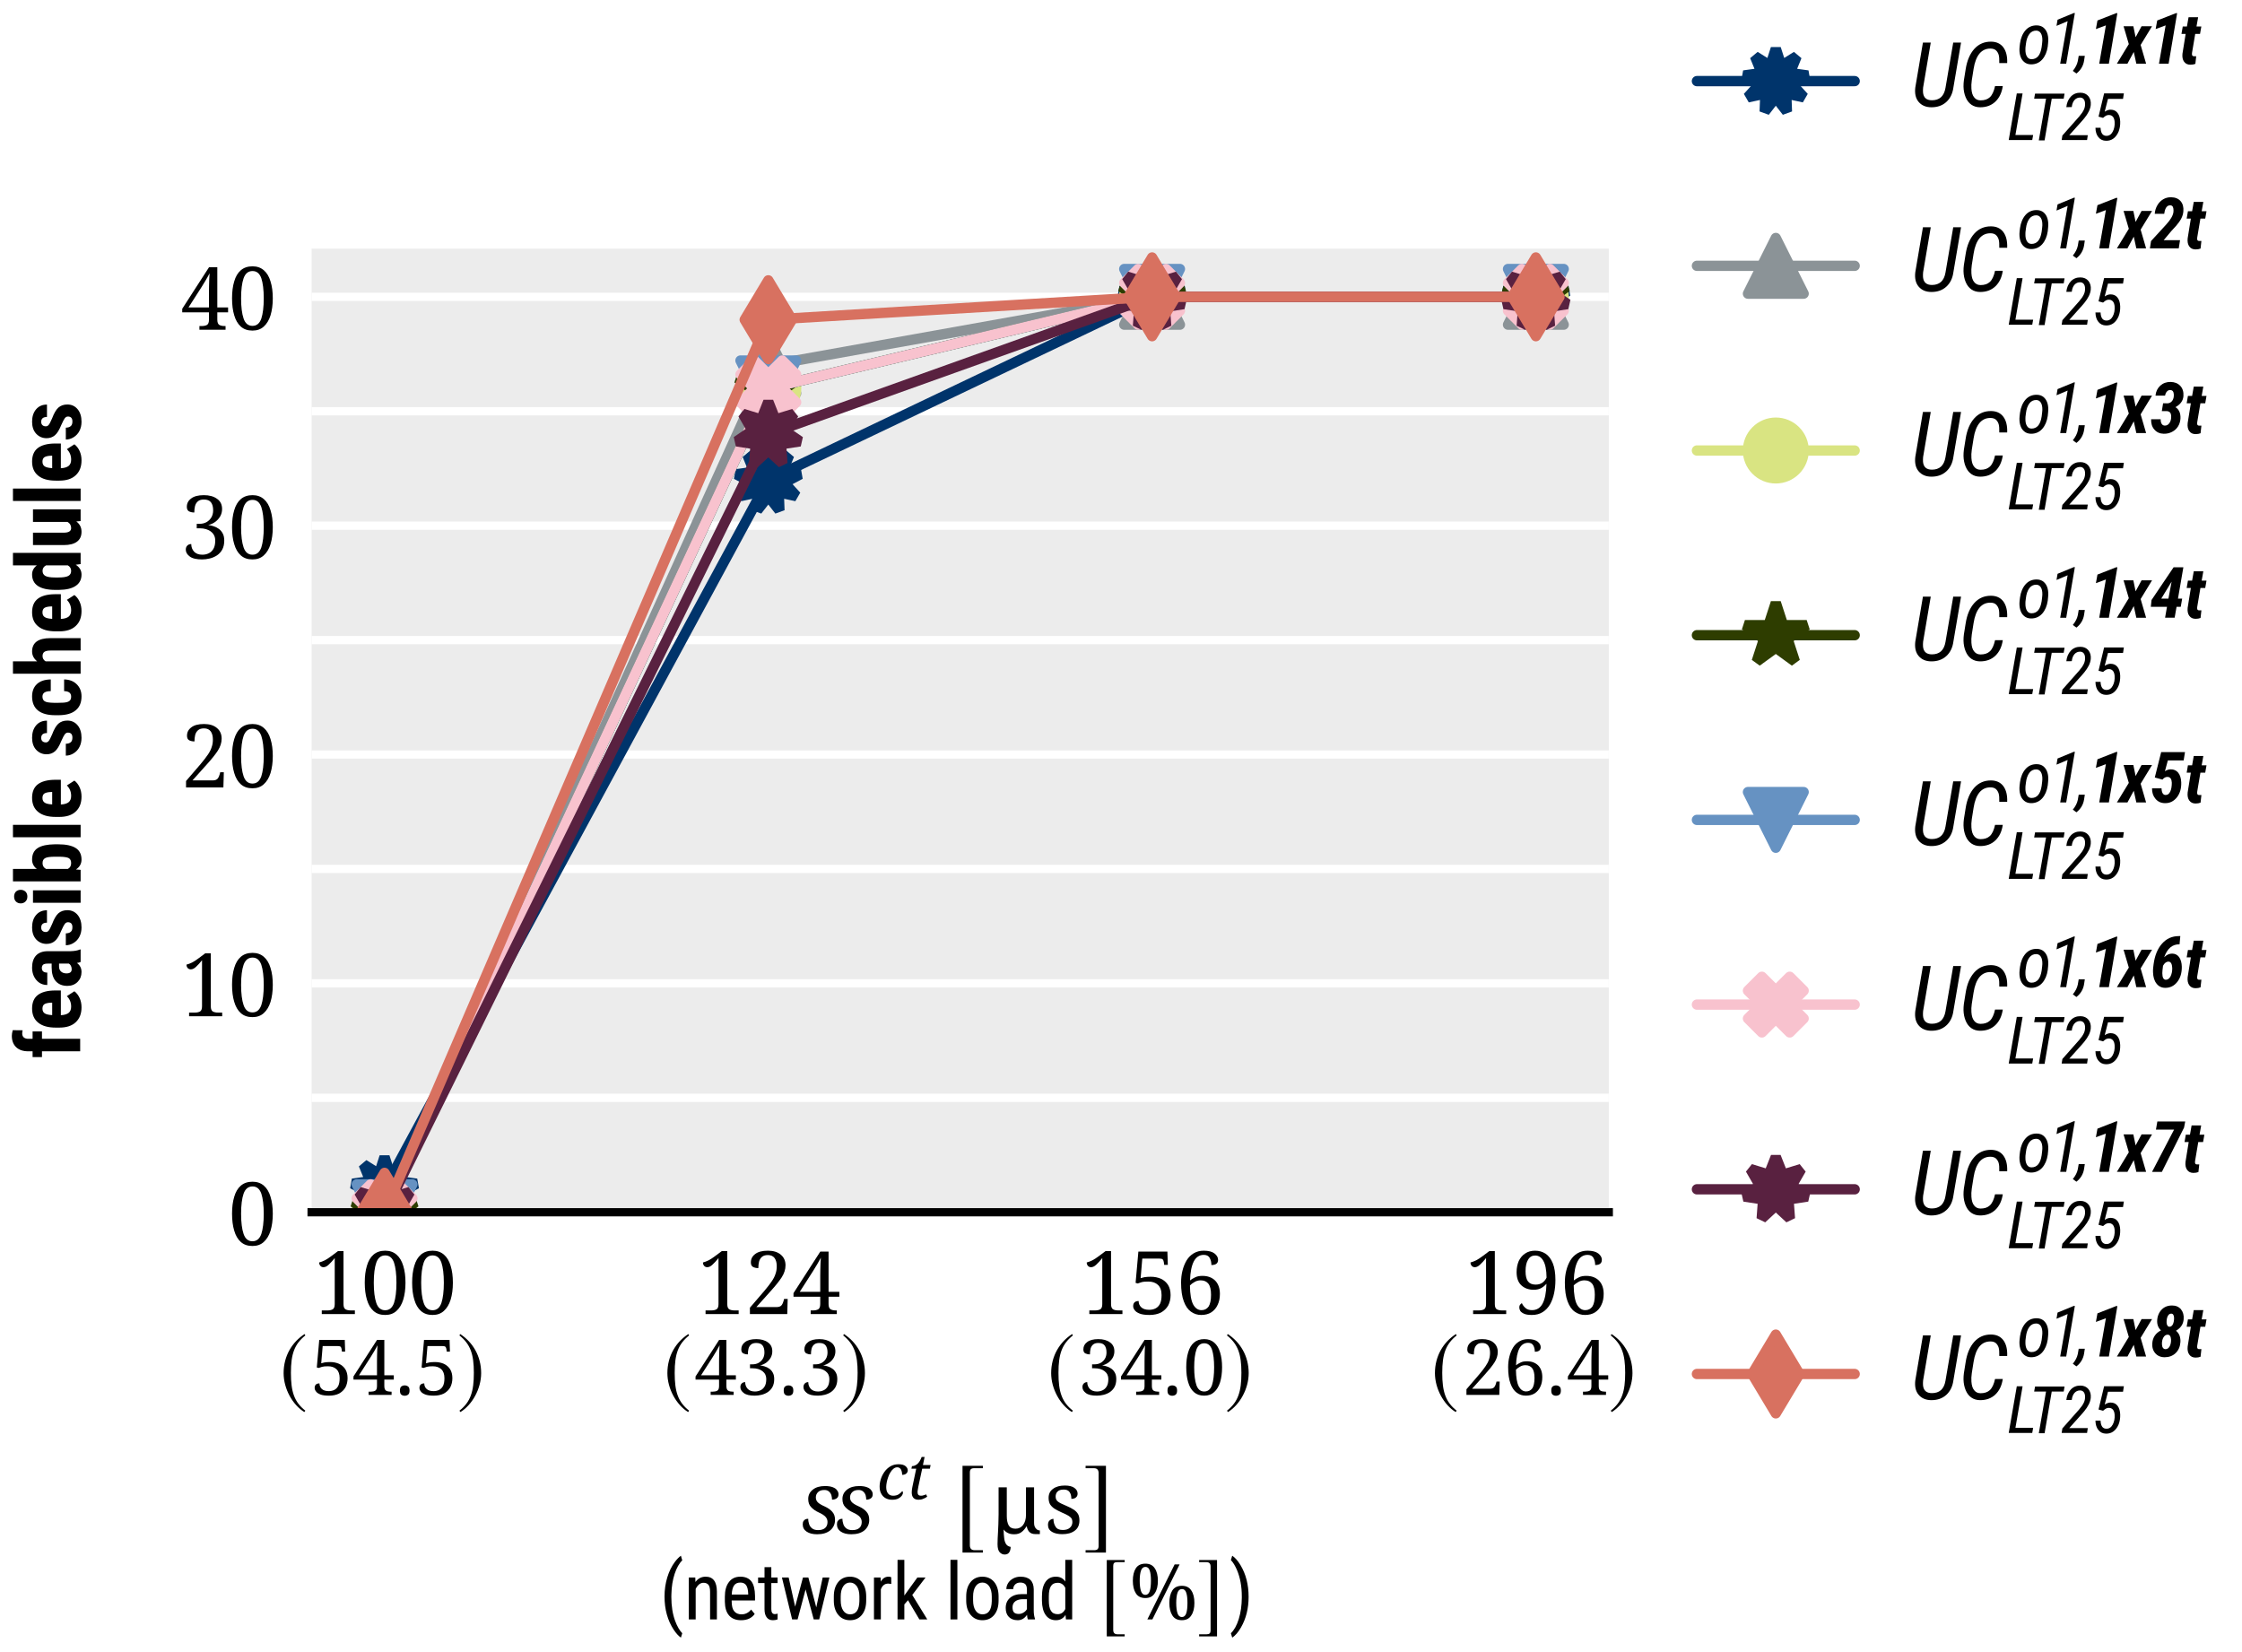 <?xml version="1.0" encoding="utf-8" standalone="no"?>
<!DOCTYPE svg PUBLIC "-//W3C//DTD SVG 1.1//EN"
  "http://www.w3.org/Graphics/SVG/1.1/DTD/svg11.dtd">
<svg xmlns:xlink="http://www.w3.org/1999/xlink" width="217.461pt" height="160.219pt" viewBox="0 0 217.461 160.219" xmlns="http://www.w3.org/2000/svg" version="1.1">
 <defs>
  <style type="text/css">*{stroke-linejoin: round; stroke-linecap: butt}</style>
 </defs>
 <g id="figure_1">
  <g id="patch_1">
   <path d="M 0 160.219 
L 217.461 160.219 
L 217.461 0 
L 0 0 
z
" style="fill: #ffffff"/>
  </g>
  <g id="axes_1">
   <g id="patch_2">
    <path d="M 30.225 117.572 
L 156.043 117.572 
L 156.043 24.116 
L 30.225 24.116 
z
" style="fill: #ececec"/>
   </g>
   <g id="matplotlib.axis_1">
    <g id="xtick_1">
     <g id="text_1">
      <!-- $100$ -->
      <g transform="translate(30.403 127.452) scale(0.09 -0.09)">
       <defs>
        <path id="NotoSerif-Regular-31" d="M 614 0 
L 3053 0 
L 3053 271 
L 2739 271 
C 2592 271 2470 297 2368 348 
C 2266 406 2214 536 2214 736 
L 2214 4640 
L 1805 4640 
L 1357 4303 
C 1146 4142 973 4031 832 3960 
C 685 3888 550 3837 422 3805 
C 422 3701 454 3618 512 3553 
C 570 3489 646 3456 742 3456 
C 870 3456 998 3521 1126 3644 
C 1261 3767 1408 3928 1568 4129 
L 1568 736 
C 1568 536 1517 406 1414 348 
C 1312 297 1190 271 1043 271 
L 614 271 
L 614 0 
z
" transform="scale(0.016)"/>
        <path id="NotoSerif-Regular-30" d="M 1792 -64 
C 2131 -64 2406 32 2624 232 
C 2848 432 3014 710 3123 1058 
C 3232 1419 3290 1833 3290 2310 
C 3290 2787 3238 3201 3123 3562 
C 3021 3910 2854 4189 2630 4382 
C 2406 4575 2131 4672 1798 4672 
C 1446 4672 1158 4575 934 4382 
C 710 4189 550 3917 448 3562 
C 339 3207 288 2794 288 2317 
C 288 1840 339 1419 448 1065 
C 550 710 710 432 934 232 
C 1158 32 1440 -64 1792 -64 
z
M 1792 284 
C 1478 284 1261 464 1139 820 
C 1018 1174 954 1671 954 2310 
C 954 2950 1018 3446 1139 3794 
C 1267 4150 1485 4324 1798 4324 
C 2106 4324 2317 4150 2445 3794 
C 2560 3446 2624 2950 2624 2310 
C 2624 1671 2560 1174 2445 820 
C 2317 464 2106 284 1792 284 
z
" transform="scale(0.016)"/>
       </defs>
       <use xlink:href="#NotoSerif-Regular-31" transform="scale(0.914)"/>
       <use xlink:href="#NotoSerif-Regular-30" transform="translate(51.074 0) scale(0.914)"/>
       <use xlink:href="#NotoSerif-Regular-30" transform="translate(102.149 0) scale(0.914)"/>
      </g>
      <!-- {\scalefont{.88}$(54.5)$} -->
      <g transform="translate(27.114 135.289) scale(0.09 -0.09)">
       <defs>
        <path id="txsys-b9" d="M 1888 4589 
C 960 3987 307 2950 307 1645 
C 307 454 986 -749 1869 -1293 
L 1946 -1190 
C 1101 -525 858 250 858 1664 
C 858 3085 1120 3821 1946 4486 
L 1888 4589 
z
" transform="scale(0.016)"/>
        <path id="NotoSerif-Regular-35" d="M 1562 -64 
C 1888 -64 2170 0 2400 115 
C 2630 243 2803 411 2931 629 
C 3046 853 3110 1109 3110 1399 
C 3110 1700 3046 1950 2918 2155 
C 2790 2348 2618 2502 2394 2605 
C 2176 2700 1926 2752 1651 2752 
C 1466 2752 1306 2739 1184 2720 
C 1062 2694 966 2668 902 2649 
L 1024 4092 
L 2266 4092 
C 2400 4092 2490 4072 2534 4026 
C 2573 3981 2598 3916 2611 3824 
L 2637 3628 
L 2906 3628 
L 2874 4608 
L 736 4608 
L 531 2301 
L 685 2256 
C 768 2288 864 2320 973 2352 
C 1082 2385 1248 2397 1472 2397 
C 1766 2397 2003 2315 2176 2154 
C 2355 1988 2445 1737 2445 1399 
C 2445 1130 2406 918 2330 758 
C 2246 598 2138 489 1997 418 
C 1862 348 1702 316 1530 316 
C 1267 316 1075 380 947 502 
C 819 623 755 777 755 963 
C 621 963 518 931 448 860 
C 384 797 352 706 352 584 
C 352 488 384 391 461 296 
C 525 192 653 109 826 39 
C 998 -32 1248 -64 1562 -64 
z
" transform="scale(0.016)"/>
        <path id="NotoSerif-Regular-34" d="M 1376 0 
L 3302 0 
L 3302 271 
L 3219 271 
C 3072 271 2950 297 2848 349 
C 2746 408 2694 539 2694 742 
L 2694 1280 
L 3488 1280 
L 3488 1641 
L 2694 1641 
L 2694 4608 
L 2086 4608 
L 109 1544 
L 109 1280 
L 2080 1280 
L 2080 742 
C 2080 539 2029 408 1926 349 
C 1824 297 1702 271 1555 271 
L 1376 271 
L 1376 0 
z
M 570 1641 
L 1549 3169 
C 1587 3227 1632 3304 1690 3400 
C 1747 3491 1805 3586 1862 3683 
C 1920 3785 1978 3882 2022 3966 
C 2067 4049 2106 4113 2125 4158 
C 2118 4024 2106 3882 2099 3722 
C 2093 3561 2086 3407 2086 3247 
C 2080 3092 2080 2951 2080 2829 
L 2080 1641 
L 570 1641 
z
" transform="scale(0.016)"/>
        <path id="NotoMathMI-93" d="M 717 -64 
C 813 -64 896 -39 973 19 
C 1050 76 1082 185 1082 326 
C 1082 473 1050 582 973 633 
C 896 691 813 716 717 716 
C 621 716 538 691 461 633 
C 390 582 358 473 358 326 
C 358 185 390 76 461 19 
C 538 -39 621 -64 717 -64 
z
" transform="scale(0.016)"/>
        <path id="txsys-ba" d="M 243 4589 
L 186 4486 
C 1011 3821 1274 3085 1274 1664 
C 1274 250 1030 -525 186 -1190 
L 262 -1293 
C 1146 -749 1824 454 1824 1645 
C 1824 2950 1171 3987 243 4589 
z
" transform="scale(0.016)"/>
       </defs>
       <use xlink:href="#txsys-b9" transform="scale(0.893)"/>
       <use xlink:href="#NotoSerif-Regular-35" transform="translate(33.323 0) scale(0.804)"/>
       <use xlink:href="#NotoSerif-Regular-34" transform="translate(78.268 0) scale(0.804)"/>
       <use xlink:href="#NotoMathMI-93" transform="translate(124.643 0) scale(0.893)"/>
       <use xlink:href="#NotoSerif-Regular-35" transform="translate(146.263 0) scale(0.804)"/>
       <use xlink:href="#txsys-ba" transform="translate(191.209 0) scale(0.893)"/>
      </g>
     </g>
    </g>
    <g id="xtick_2">
     <g id="text_2">
      <!-- $124$ -->
      <g transform="translate(67.627 127.452) scale(0.09 -0.09)">
       <defs>
        <path id="NotoSerif-Regular-32" d="M 390 0 
L 3142 0 
L 3174 1116 
L 2906 1116 
L 2880 1000 
C 2848 878 2803 761 2733 664 
C 2662 567 2534 516 2342 516 
L 864 516 
L 1946 1723 
C 2285 2097 2547 2426 2733 2710 
C 2918 3000 3014 3291 3014 3594 
C 3014 3923 2899 4182 2669 4375 
C 2438 4575 2118 4672 1715 4672 
C 1299 4672 986 4588 781 4427 
C 563 4266 461 4060 461 3807 
C 461 3646 512 3536 621 3472 
C 730 3420 858 3388 1011 3388 
C 1011 3562 1030 3717 1062 3859 
C 1101 4008 1171 4124 1274 4214 
C 1376 4305 1523 4350 1715 4350 
C 1939 4350 2106 4272 2214 4124 
C 2317 3976 2368 3775 2368 3530 
C 2368 3330 2342 3143 2278 2969 
C 2227 2794 2131 2607 1997 2413 
C 1862 2214 1683 1981 1459 1716 
L 390 471 
L 390 0 
z
" transform="scale(0.016)"/>
       </defs>
       <use xlink:href="#NotoSerif-Regular-31" transform="scale(0.914)"/>
       <use xlink:href="#NotoSerif-Regular-32" transform="translate(51.074 0) scale(0.914)"/>
       <use xlink:href="#NotoSerif-Regular-34" transform="translate(102.149 0) scale(0.914)"/>
      </g>
      <!-- {\scalefont{.88}$(43.3)$} -->
      <g transform="translate(64.338 135.289) scale(0.09 -0.09)">
       <defs>
        <path id="NotoSerif-Regular-33" d="M 1581 -64 
C 1766 -64 1952 -39 2138 6 
C 2330 53 2509 130 2669 234 
C 2829 344 2963 487 3059 662 
C 3155 843 3206 1063 3206 1322 
C 3206 1536 3168 1718 3091 1854 
C 3014 1997 2918 2113 2790 2198 
C 2675 2282 2541 2346 2406 2386 
C 2272 2431 2144 2457 2022 2470 
C 2221 2515 2394 2597 2547 2707 
C 2701 2823 2822 2964 2912 3118 
C 3002 3285 3046 3458 3046 3651 
C 3046 3979 2925 4229 2675 4402 
C 2432 4582 2106 4672 1702 4672 
C 1286 4672 973 4588 768 4428 
C 550 4268 448 4062 448 3811 
C 448 3651 499 3541 608 3478 
C 717 3426 845 3394 998 3394 
C 998 3567 1018 3721 1050 3863 
C 1088 4010 1158 4125 1261 4215 
C 1363 4305 1510 4350 1702 4350 
C 1952 4350 2125 4279 2227 4144 
C 2336 4004 2387 3805 2387 3554 
C 2387 3355 2342 3176 2253 3028 
C 2163 2880 2042 2765 1894 2681 
C 1741 2598 1568 2560 1382 2560 
L 1178 2560 
L 1178 2231 
L 1382 2231 
C 1741 2231 2022 2146 2227 1984 
C 2438 1822 2541 1602 2541 1329 
C 2541 1069 2496 862 2406 712 
C 2317 563 2202 452 2061 388 
C 1914 316 1760 284 1587 284 
C 1325 284 1126 361 986 504 
C 845 660 774 842 774 1069 
C 653 1069 557 1030 486 959 
C 410 887 371 784 371 654 
C 371 466 467 299 659 156 
C 851 6 1158 -64 1581 -64 
z
" transform="scale(0.016)"/>
       </defs>
       <use xlink:href="#txsys-b9" transform="scale(0.893)"/>
       <use xlink:href="#NotoSerif-Regular-34" transform="translate(33.323 0) scale(0.804)"/>
       <use xlink:href="#NotoSerif-Regular-33" transform="translate(78.268 0) scale(0.804)"/>
       <use xlink:href="#NotoMathMI-93" transform="translate(124.643 0) scale(0.893)"/>
       <use xlink:href="#NotoSerif-Regular-33" transform="translate(146.263 0) scale(0.804)"/>
       <use xlink:href="#txsys-ba" transform="translate(191.209 0) scale(0.893)"/>
      </g>
     </g>
    </g>
    <g id="xtick_3">
     <g id="text_3">
      <!-- $156$ -->
      <g transform="translate(104.851 127.452) scale(0.09 -0.09)">
       <defs>
        <path id="NotoSerif-Regular-36" d="M 1875 -64 
C 2163 -64 2413 0 2618 130 
C 2822 266 2982 448 3085 682 
C 3200 915 3251 1181 3251 1487 
C 3251 1901 3136 2226 2906 2466 
C 2669 2699 2355 2816 1965 2816 
C 1754 2816 1574 2784 1434 2713 
C 1280 2642 1158 2565 1050 2481 
C 1069 3101 1165 3569 1331 3889 
C 1498 4202 1741 4363 2061 4363 
C 2266 4363 2413 4293 2496 4145 
C 2579 3998 2624 3826 2624 3615 
C 2950 3615 3117 3743 3117 3999 
C 3117 4172 3027 4332 2854 4467 
C 2682 4601 2413 4672 2061 4672 
C 1779 4672 1536 4608 1318 4479 
C 1114 4356 934 4182 800 3962 
C 666 3736 563 3485 493 3201 
C 422 2924 390 2626 390 2323 
C 390 1756 454 1297 589 942 
C 717 594 896 335 1114 181 
C 1344 13 1594 -64 1875 -64 
z
M 1894 290 
C 1638 290 1434 433 1280 712 
C 1133 992 1050 1461 1043 2110 
C 1126 2202 1242 2286 1382 2364 
C 1517 2449 1670 2487 1837 2487 
C 2086 2487 2272 2403 2406 2234 
C 2534 2065 2598 1792 2598 1421 
C 2598 1025 2534 739 2419 556 
C 2291 381 2118 290 1894 290 
z
" transform="scale(0.016)"/>
       </defs>
       <use xlink:href="#NotoSerif-Regular-31" transform="scale(0.914)"/>
       <use xlink:href="#NotoSerif-Regular-35" transform="translate(51.074 0) scale(0.914)"/>
       <use xlink:href="#NotoSerif-Regular-36" transform="translate(102.149 0) scale(0.914)"/>
      </g>
      <!-- {\scalefont{.88}$(34.0)$} -->
      <g transform="translate(101.562 135.289) scale(0.09 -0.09)">
       <use xlink:href="#txsys-b9" transform="scale(0.893)"/>
       <use xlink:href="#NotoSerif-Regular-33" transform="translate(33.323 0) scale(0.804)"/>
       <use xlink:href="#NotoSerif-Regular-34" transform="translate(78.268 0) scale(0.804)"/>
       <use xlink:href="#NotoMathMI-93" transform="translate(124.643 0) scale(0.893)"/>
       <use xlink:href="#NotoSerif-Regular-30" transform="translate(146.263 0) scale(0.804)"/>
       <use xlink:href="#txsys-ba" transform="translate(191.209 0) scale(0.893)"/>
      </g>
     </g>
    </g>
    <g id="xtick_4">
     <g id="text_4">
      <!-- $196$ -->
      <g transform="translate(142.075 127.452) scale(0.09 -0.09)">
       <defs>
        <path id="NotoSerif-Regular-39" d="M 1453 -64 
C 1766 -64 2029 7 2253 149 
C 2470 284 2650 478 2790 716 
C 2925 954 3027 1231 3091 1541 
C 3155 1844 3187 2166 3187 2507 
C 3187 3016 3123 3429 2995 3745 
C 2867 4060 2688 4298 2470 4446 
C 2240 4595 1984 4672 1696 4672 
C 1408 4672 1165 4608 960 4467 
C 755 4339 602 4146 486 3915 
C 384 3671 326 3402 326 3094 
C 326 2664 442 2337 678 2119 
C 915 1901 1216 1792 1587 1792 
C 1811 1792 2003 1837 2157 1927 
C 2310 2018 2432 2121 2528 2231 
C 2509 1575 2413 1089 2240 771 
C 2074 453 1811 291 1459 291 
C 1261 291 1101 342 986 446 
C 864 551 774 668 717 804 
C 672 785 627 752 589 693 
C 544 642 525 577 525 494 
C 525 402 550 318 602 227 
C 659 150 755 79 890 20 
C 1024 -38 1216 -64 1453 -64 
z
M 1728 2173 
C 1478 2173 1293 2249 1171 2403 
C 1050 2556 986 2807 986 3158 
C 986 3536 1050 3824 1178 4016 
C 1299 4222 1472 4317 1696 4317 
C 1946 4317 2144 4190 2291 3934 
C 2445 3677 2528 3261 2534 2691 
C 2477 2556 2381 2435 2246 2326 
C 2112 2224 1939 2173 1728 2173 
z
" transform="scale(0.016)"/>
       </defs>
       <use xlink:href="#NotoSerif-Regular-31" transform="scale(0.914)"/>
       <use xlink:href="#NotoSerif-Regular-39" transform="translate(51.074 0) scale(0.914)"/>
       <use xlink:href="#NotoSerif-Regular-36" transform="translate(102.149 0) scale(0.914)"/>
      </g>
      <!-- {\scalefont{.88}$(26.4)$} -->
      <g transform="translate(138.786 135.289) scale(0.09 -0.09)">
       <use xlink:href="#txsys-b9" transform="scale(0.893)"/>
       <use xlink:href="#NotoSerif-Regular-32" transform="translate(33.323 0) scale(0.804)"/>
       <use xlink:href="#NotoSerif-Regular-36" transform="translate(78.268 0) scale(0.804)"/>
       <use xlink:href="#NotoMathMI-93" transform="translate(124.643 0) scale(0.893)"/>
       <use xlink:href="#NotoSerif-Regular-34" transform="translate(146.263 0) scale(0.804)"/>
       <use xlink:href="#txsys-ba" transform="translate(191.209 0) scale(0.893)"/>
      </g>
     </g>
    </g>
    <g id="text_5">
     <!-- $\sgct\;[\unit{\micro\second}]$ -->
     <g transform="translate(77.654 148.713) scale(0.09 -0.09)">
      <defs>
       <path id="NotoMathMI-41" d="M 1094 -64 
C 1466 -64 1754 20 1971 200 
C 2176 379 2285 609 2285 892 
C 2285 1116 2227 1290 2099 1431 
C 1978 1571 1805 1688 1594 1784 
C 1389 1873 1242 1963 1152 2046 
C 1056 2136 1011 2245 1011 2380 
C 1011 2521 1062 2643 1158 2733 
C 1254 2829 1395 2874 1568 2874 
C 1702 2874 1792 2848 1875 2778 
C 1946 2720 2010 2630 2042 2533 
C 2067 2437 2086 2329 2086 2233 
C 2221 2233 2317 2265 2394 2322 
C 2477 2380 2515 2469 2515 2591 
C 2515 2681 2490 2765 2419 2854 
C 2362 2944 2266 3008 2131 3059 
C 1997 3110 1830 3136 1619 3136 
C 1280 3136 1011 3059 806 2893 
C 602 2732 506 2527 506 2276 
C 506 2046 570 1866 698 1738 
C 826 1597 992 1482 1203 1385 
C 1414 1289 1562 1193 1651 1097 
C 1741 1001 1786 885 1786 750 
C 1786 571 1728 436 1619 346 
C 1510 256 1357 212 1165 212 
C 1005 212 877 244 781 313 
C 685 383 608 478 570 593 
C 531 708 506 828 506 962 
C 461 962 410 962 352 943 
C 294 918 237 879 205 828 
C 160 777 141 693 141 590 
C 141 385 230 225 403 109 
C 576 -6 806 -64 1094 -64 
z
" transform="scale(0.016)"/>
       <path id="NotoSerif-Italic-63" d="M 1523 -64 
C 1779 -64 1990 -26 2150 52 
C 2310 135 2432 232 2509 335 
C 2592 451 2630 548 2630 645 
C 2630 722 2611 774 2566 806 
C 2477 696 2355 587 2208 490 
C 2061 393 1869 342 1645 342 
C 1414 342 1242 419 1120 574 
C 998 729 941 941 941 1219 
C 941 1354 960 1515 992 1689 
C 1024 1863 1075 2044 1139 2218 
C 1197 2399 1274 2566 1370 2708 
C 1459 2863 1562 2979 1677 3069 
C 1792 3166 1920 3211 2054 3211 
C 2227 3211 2349 3134 2432 2985 
C 2509 2837 2547 2656 2547 2450 
C 2733 2450 2874 2495 2970 2585 
C 3066 2676 3117 2779 3117 2901 
C 3117 3063 3040 3204 2893 3327 
C 2739 3456 2502 3520 2182 3520 
C 1869 3520 1600 3449 1357 3308 
C 1126 3166 922 2979 762 2753 
C 602 2527 480 2282 397 2025 
C 314 1760 275 1509 275 1270 
C 275 967 333 722 448 529 
C 557 329 710 181 896 84 
C 1088 -13 1299 -64 1523 -64 
z
" transform="scale(0.016)"/>
       <path id="NotoSerif-Italic-74" d="M 1171 -64 
C 1331 -64 1485 -39 1626 26 
C 1773 77 1907 155 2035 245 
L 1926 483 
C 1856 444 1779 412 1677 387 
C 1587 355 1491 342 1402 342 
C 1293 342 1210 368 1152 426 
C 1094 483 1062 573 1062 694 
C 1062 765 1069 848 1088 938 
C 1101 1041 1120 1136 1139 1246 
L 1530 3072 
L 2304 3072 
L 2381 3440 
L 1606 3440 
L 1773 4256 
L 1478 4256 
C 1350 3919 1203 3681 1030 3535 
C 858 3403 685 3330 499 3330 
L 442 3072 
L 928 3072 
L 538 1224 
C 518 1142 506 1051 493 949 
C 480 853 474 763 474 686 
C 474 186 704 -64 1171 -64 
z
" transform="scale(0.016)"/>
       <path id="txsys-bb" d="M 1914 -1120 
L 1363 -1120 
C 1152 -1120 1050 -1011 1050 -787 
L 1050 4038 
C 1050 4237 1133 4320 1338 4320 
L 1914 4320 
L 1914 4480 
L 563 4480 
L 563 -1280 
L 1914 -1280 
L 1914 -1120 
z
" transform="scale(0.016)"/>
       <path id="NotoMathRM-16" d="M 960 -1408 
C 1101 -1408 1203 -1362 1267 -1265 
C 1331 -1167 1363 -1044 1363 -902 
C 1222 -876 1120 -813 1056 -711 
C 992 -610 947 -470 934 -311 
C 909 -140 902 44 896 254 
C 973 151 1069 73 1184 20 
C 1299 -40 1440 -64 1600 -64 
C 1805 -64 1965 -13 2086 82 
C 2214 178 2317 299 2406 452 
L 2432 452 
C 2502 116 2682 -51 2989 -51 
L 3302 -51 
L 3302 192 
L 3283 192 
C 3194 192 3117 230 3040 320 
C 2957 405 2918 527 2918 694 
L 2918 3051 
L 2381 3051 
L 2381 1225 
C 2381 946 2317 725 2189 553 
C 2067 388 1894 306 1683 306 
C 1459 306 1312 388 1229 534 
C 1146 693 1107 890 1107 1137 
L 1107 3051 
L 563 3051 
L 563 1262 
C 557 783 544 394 525 87 
C 506 -226 493 -494 493 -724 
C 493 -980 544 -1165 640 -1261 
C 736 -1357 838 -1408 960 -1408 
z
" transform="scale(0.016)"/>
       <path id="NotoSerif-Regular-73" d="M 1344 -64 
C 1722 -64 2029 19 2259 193 
C 2490 362 2605 614 2605 950 
C 2605 1130 2573 1285 2509 1409 
C 2438 1531 2336 1641 2195 1737 
C 2054 1834 1869 1925 1645 2022 
C 1357 2138 1152 2241 1037 2325 
C 909 2416 851 2545 851 2707 
C 851 2855 896 2985 992 3075 
C 1088 3178 1242 3223 1459 3223 
C 1645 3223 1786 3165 1875 3043 
C 1965 2920 2010 2752 2010 2539 
C 2157 2539 2272 2571 2355 2649 
C 2432 2713 2470 2810 2470 2926 
C 2470 3088 2394 3230 2234 3346 
C 2074 3462 1843 3520 1536 3520 
C 1171 3520 883 3443 666 3281 
C 442 3126 333 2900 333 2609 
C 333 2422 371 2274 435 2144 
C 512 2028 614 1918 755 1821 
C 902 1731 1082 1634 1299 1537 
C 1510 1446 1670 1369 1779 1304 
C 1894 1233 1971 1169 2022 1098 
C 2061 1026 2086 942 2086 833 
C 2086 659 2022 516 1907 413 
C 1779 297 1606 245 1382 245 
C 1120 245 941 322 845 491 
C 742 646 691 839 691 1066 
C 640 1066 582 1053 525 1027 
C 461 1001 403 956 358 892 
C 314 827 288 736 288 620 
C 288 394 384 227 576 110 
C 768 -6 1024 -64 1344 -64 
z
" transform="scale(0.016)"/>
       <path id="txsys-bc" d="M 218 -1120 
L 218 -1280 
L 1568 -1280 
L 1568 4480 
L 218 4480 
L 218 4320 
L 768 4320 
C 979 4320 1082 4211 1082 3987 
L 1082 -839 
C 1082 -1037 992 -1120 794 -1120 
L 218 -1120 
z
" transform="scale(0.016)"/>
      </defs>
      <use xlink:href="#NotoMathMI-41" transform="scale(1.015)"/>
      <use xlink:href="#NotoMathMI-41" transform="translate(36.868 0) scale(1.015)"/>
      <use xlink:href="#NotoSerif-Italic-63" transform="translate(82.225 36.851) scale(0.667)"/>
      <use xlink:href="#NotoSerif-Italic-74" transform="translate(114.706 36.851) scale(0.667)"/>
      <use xlink:href="#txsys-bb" transform="translate(165.349 0) scale(1.015)"/>
      <use xlink:href="#NotoMathRM-16" transform="translate(204.231 0) scale(1.015)"/>
      <use xlink:href="#NotoSerif-Regular-73" transform="translate(262.401 0) scale(0.914)"/>
      <use xlink:href="#txsys-bc" transform="translate(303.608 0) scale(1.015)"/>
     </g>
     <!-- {\scalefont{.88}(network load $[\unit{\percent}]$)} -->
     <g transform="translate(63.972 157.066) scale(0.09 -0.09)">
      <defs>
       <path id="RobotoCondensed-Regular-28" d="M 403 1857 
C 403 809 653 -84 1146 -835 
C 1344 -1131 1536 -1343 1728 -1471 
L 1837 -1118 
C 1613 -887 1427 -559 1267 -135 
C 1056 430 954 1079 954 1818 
L 960 2069 
C 973 2660 1062 3199 1222 3687 
C 1382 4169 1587 4535 1837 4773 
L 1728 5152 
C 1581 5049 1421 4889 1254 4670 
C 979 4304 774 3887 627 3405 
C 480 2923 403 2403 403 1857 
z
" transform="scale(0.016)"/>
       <path id="RobotoCondensed-Regular-6e" d="M 934 3392 
L 410 3392 
L 410 0 
L 966 0 
L 966 2467 
C 1037 2615 1126 2730 1235 2827 
C 1344 2917 1466 2962 1600 2962 
C 1779 2962 1914 2904 2003 2795 
C 2086 2685 2131 2493 2131 2229 
L 2131 0 
L 2682 0 
L 2682 2255 
C 2675 3058 2368 3456 1773 3456 
C 1434 3456 1158 3315 947 3026 
L 934 3392 
z
" transform="scale(0.016)"/>
       <path id="RobotoCondensed-Regular-65" d="M 1619 -64 
C 2112 -64 2477 103 2720 443 
L 2432 799 
C 2323 663 2202 566 2080 509 
C 1958 443 1811 411 1651 411 
C 1395 411 1197 496 1062 664 
C 928 825 858 1090 858 1459 
L 858 1536 
L 2746 1536 
L 2746 1901 
C 2739 2432 2643 2829 2451 3078 
C 2253 3328 1958 3456 1562 3456 
C 1165 3456 858 3315 640 3026 
C 416 2737 307 2345 307 1837 
L 307 1426 
C 314 938 429 565 653 315 
C 877 64 1197 -64 1619 -64 
z
M 1562 2981 
C 1766 2981 1920 2911 2022 2776 
C 2125 2636 2182 2407 2195 2087 
L 2195 2011 
L 864 2011 
C 877 2343 941 2586 1050 2745 
C 1158 2905 1331 2981 1562 2981 
z
" transform="scale(0.016)"/>
       <path id="RobotoCondensed-Regular-74" d="M 1139 4224 
L 589 4224 
L 589 3392 
L 70 3392 
L 70 2942 
L 589 2942 
L 589 835 
C 589 546 646 328 762 173 
C 877 13 1043 -64 1261 -64 
C 1395 -64 1523 -45 1645 0 
L 1651 469 
C 1574 443 1498 430 1427 430 
C 1318 430 1248 469 1203 540 
C 1158 610 1139 707 1139 842 
L 1139 2942 
L 1645 2942 
L 1645 3392 
L 1139 3392 
L 1139 4224 
z
" transform="scale(0.016)"/>
       <path id="RobotoCondensed-Regular-77" d="M 2931 976 
L 2291 3392 
L 1856 3392 
L 1222 1034 
L 698 3392 
L 154 3392 
L 979 0 
L 1421 0 
L 2067 2428 
L 2726 0 
L 3168 0 
L 3994 3392 
L 3450 3392 
L 2931 976 
z
" transform="scale(0.016)"/>
       <path id="RobotoCondensed-Regular-6f" d="M 294 1857 
L 294 1484 
C 301 1009 429 630 666 353 
C 902 77 1216 -64 1606 -64 
C 2003 -64 2323 77 2560 366 
C 2797 655 2912 1041 2912 1535 
L 2912 1889 
C 2906 2371 2784 2756 2547 3039 
C 2310 3315 1990 3456 1600 3456 
C 1210 3456 890 3315 653 3026 
C 416 2737 294 2351 294 1857 
z
M 851 1535 
L 851 1857 
C 851 2203 922 2480 1056 2679 
C 1190 2878 1376 2981 1600 2981 
C 1830 2981 2016 2878 2157 2679 
C 2291 2480 2362 2203 2362 1857 
L 2362 1471 
C 2342 764 2093 411 1606 411 
C 1376 411 1190 514 1056 713 
C 922 912 851 1182 851 1535 
z
" transform="scale(0.016)"/>
       <path id="RobotoCondensed-Regular-72" d="M 1811 2871 
L 1805 3411 
C 1747 3443 1677 3456 1587 3456 
C 1318 3456 1107 3321 960 3051 
L 947 3392 
L 410 3392 
L 410 0 
L 966 0 
L 966 2428 
C 1082 2743 1280 2897 1562 2897 
C 1651 2891 1734 2883 1811 2871 
z
" transform="scale(0.016)"/>
       <path id="RobotoCondensed-Regular-6b" d="M 1261 1555 
L 2182 0 
L 2822 0 
L 1606 1979 
L 2682 3392 
L 2022 3392 
L 966 1934 
L 966 4818 
L 416 4818 
L 416 0 
L 966 0 
L 966 1214 
L 1261 1555 
z
" transform="scale(0.016)"/>
       <path id="RobotoCondensed-Regular-6c" d="M 1011 0 
L 1011 4818 
L 454 4818 
L 454 0 
L 1011 0 
z
" transform="scale(0.016)"/>
       <path id="RobotoCondensed-Regular-61" d="M 2150 0 
L 2726 0 
L 2726 51 
C 2656 244 2624 469 2624 732 
L 2624 2441 
C 2618 2775 2528 3026 2349 3199 
C 2163 3373 1901 3456 1555 3456 
C 1344 3456 1152 3411 979 3321 
C 806 3231 666 3109 563 2954 
C 461 2794 410 2626 410 2453 
L 966 2453 
C 966 2601 1018 2730 1126 2833 
C 1229 2929 1363 2981 1530 2981 
C 1715 2981 1850 2936 1939 2851 
C 2029 2760 2074 2612 2074 2410 
L 2074 2048 
L 1664 2048 
C 1261 2048 941 1946 710 1746 
C 474 1547 358 1271 358 925 
C 358 610 442 373 614 199 
C 787 26 1024 -64 1331 -64 
C 1632 -64 1882 80 2080 372 
C 2093 198 2118 71 2150 0 
z
M 1414 443 
C 1229 443 1101 488 1024 572 
C 947 655 909 797 909 989 
C 909 1194 986 1354 1139 1470 
C 1286 1579 1498 1637 1760 1637 
L 2074 1637 
L 2074 835 
C 2016 726 1926 630 1805 559 
C 1683 482 1549 443 1414 443 
z
" transform="scale(0.016)"/>
       <path id="RobotoCondensed-Regular-64" d="M 294 1850 
L 294 1503 
C 301 1009 403 623 602 347 
C 800 71 1075 -64 1427 -64 
C 1766 -64 2022 80 2202 366 
L 2234 0 
L 2739 0 
L 2739 4818 
L 2182 4818 
L 2182 3065 
C 2003 3328 1754 3456 1427 3456 
C 1062 3456 787 3321 589 3045 
C 390 2769 294 2371 294 1850 
z
M 851 1535 
L 851 1876 
C 851 2242 909 2518 1024 2698 
C 1133 2872 1318 2962 1574 2962 
C 1837 2962 2042 2827 2182 2557 
L 2182 842 
C 2048 565 1843 424 1568 424 
C 1318 424 1133 514 1024 694 
C 909 874 851 1156 851 1535 
z
" transform="scale(0.016)"/>
       <path id="NotoSerif-Regular-25" d="M 1338 1792 
C 1690 1792 1958 1922 2125 2194 
C 2304 2454 2387 2804 2387 3239 
C 2387 3673 2304 4023 2125 4283 
C 1958 4542 1696 4672 1344 4672 
C 973 4672 704 4542 538 4283 
C 371 4023 288 3673 288 3239 
C 288 2804 371 2454 538 2194 
C 704 1922 973 1792 1338 1792 
z
M 1504 0 
L 1926 0 
L 4205 4608 
L 3789 4608 
L 1504 0 
z
M 1338 2057 
C 1165 2057 1043 2161 973 2368 
C 902 2576 864 2869 864 3239 
C 864 3609 902 3894 973 4096 
C 1043 4297 1171 4401 1344 4401 
C 1517 4401 1638 4297 1702 4096 
C 1773 3894 1805 3609 1805 3239 
C 1805 2869 1773 2576 1702 2368 
C 1632 2161 1510 2057 1338 2057 
z
M 4397 -64 
C 4749 -64 5018 65 5184 338 
C 5363 597 5446 947 5446 1382 
C 5446 1817 5363 2168 5184 2427 
C 5018 2686 4755 2816 4403 2816 
C 4032 2816 3763 2686 3597 2427 
C 3430 2168 3347 1817 3347 1382 
C 3347 947 3430 597 3597 338 
C 3763 65 4032 -64 4397 -64 
z
M 4397 200 
C 4224 200 4102 304 4032 511 
C 3962 720 3923 1012 3923 1382 
C 3923 1753 3962 2039 4032 2240 
C 4102 2441 4230 2545 4403 2545 
C 4576 2545 4698 2441 4762 2240 
C 4832 2039 4864 1753 4864 1382 
C 4864 1012 4832 720 4762 511 
C 4691 304 4570 200 4397 200 
z
" transform="scale(0.016)"/>
       <path id="RobotoCondensed-Regular-29" d="M 1600 1824 
C 1600 2807 1382 3668 941 4394 
C 730 4747 506 4998 275 5152 
L 166 4799 
C 352 4606 512 4336 659 3996 
C 922 3373 1050 2660 1050 1863 
L 1050 1747 
C 1043 1124 966 559 806 39 
C 646 -482 429 -867 166 -1118 
L 275 -1471 
C 518 -1311 755 -1041 979 -655 
C 1395 64 1600 893 1600 1824 
z
" transform="scale(0.016)"/>
      </defs>
      <use xlink:href="#RobotoCondensed-Regular-28" transform="scale(0.833)"/>
      <use xlink:href="#RobotoCondensed-Regular-6e" transform="translate(26.069 0) scale(0.833)"/>
      <use xlink:href="#RobotoCondensed-Regular-65" transform="translate(66.297 0) scale(0.833)"/>
      <use xlink:href="#RobotoCondensed-Regular-74" transform="translate(105.276 0) scale(0.833)"/>
      <use xlink:href="#RobotoCondensed-Regular-77" transform="translate(129.846 0) scale(0.833)"/>
      <use xlink:href="#RobotoCondensed-Regular-6f" transform="translate(183.9 0) scale(0.833)"/>
      <use xlink:href="#RobotoCondensed-Regular-72" transform="translate(225.627 0) scale(0.833)"/>
      <use xlink:href="#RobotoCondensed-Regular-6b" transform="translate(250.946 0) scale(0.833)"/>
      <use xlink:href="#RobotoCondensed-Regular-6c" transform="translate(307.499 0) scale(0.833)"/>
      <use xlink:href="#RobotoCondensed-Regular-6f" transform="translate(326.572 0) scale(0.833)"/>
      <use xlink:href="#RobotoCondensed-Regular-61" transform="translate(368.299 0) scale(0.833)"/>
      <use xlink:href="#RobotoCondensed-Regular-64" transform="translate(408.194 0) scale(0.833)"/>
      <use xlink:href="#txsys-bb" transform="translate(473.938 0) scale(0.893)"/>
      <use xlink:href="#NotoSerif-Regular-25" transform="translate(506.367 0) scale(0.804)"/>
      <use xlink:href="#txsys-bc" transform="translate(578.409 0) scale(0.893)"/>
      <use xlink:href="#RobotoCondensed-Regular-29" transform="translate(613.518 0) scale(0.833)"/>
     </g>
    </g>
   </g>
   <g id="matplotlib.axis_2">
    <g id="ytick_1">
     <g id="line2d_1">
      <path d="M 30.225 117.572 
L 156.043 117.572 
" clip-path="url(#pf273aa28ff)" style="fill: none; stroke: #ffffff; stroke-width: 0.8; stroke-linecap: round"/>
     </g>
     <g id="text_6">
      <!-- $0$ -->
      <g transform="translate(22.129 120.762) scale(0.09 -0.09)">
       <use xlink:href="#NotoSerif-Regular-30" transform="scale(0.914)"/>
      </g>
     </g>
    </g>
    <g id="ytick_2">
     <g id="line2d_2">
      <path d="M 30.225 95.376 
L 156.043 95.376 
" clip-path="url(#pf273aa28ff)" style="fill: none; stroke: #ffffff; stroke-width: 0.8; stroke-linecap: round"/>
     </g>
     <g id="text_7">
      <!-- $10$ -->
      <g transform="translate(17.532 98.566) scale(0.09 -0.09)">
       <use xlink:href="#NotoSerif-Regular-31" transform="scale(0.914)"/>
       <use xlink:href="#NotoSerif-Regular-30" transform="translate(51.074 0) scale(0.914)"/>
      </g>
     </g>
    </g>
    <g id="ytick_3">
     <g id="line2d_3">
      <path d="M 30.225 73.18 
L 156.043 73.18 
" clip-path="url(#pf273aa28ff)" style="fill: none; stroke: #ffffff; stroke-width: 0.8; stroke-linecap: round"/>
     </g>
     <g id="text_8">
      <!-- $20$ -->
      <g transform="translate(17.532 76.37) scale(0.09 -0.09)">
       <use xlink:href="#NotoSerif-Regular-32" transform="scale(0.914)"/>
       <use xlink:href="#NotoSerif-Regular-30" transform="translate(51.074 0) scale(0.914)"/>
      </g>
     </g>
    </g>
    <g id="ytick_4">
     <g id="line2d_4">
      <path d="M 30.225 50.984 
L 156.043 50.984 
" clip-path="url(#pf273aa28ff)" style="fill: none; stroke: #ffffff; stroke-width: 0.8; stroke-linecap: round"/>
     </g>
     <g id="text_9">
      <!-- $30$ -->
      <g transform="translate(17.532 54.174) scale(0.09 -0.09)">
       <use xlink:href="#NotoSerif-Regular-33" transform="scale(0.914)"/>
       <use xlink:href="#NotoSerif-Regular-30" transform="translate(51.074 0) scale(0.914)"/>
      </g>
     </g>
    </g>
    <g id="ytick_5">
     <g id="line2d_5">
      <path d="M 30.225 28.789 
L 156.043 28.789 
" clip-path="url(#pf273aa28ff)" style="fill: none; stroke: #ffffff; stroke-width: 0.8; stroke-linecap: round"/>
     </g>
     <g id="text_10">
      <!-- $40$ -->
      <g transform="translate(17.532 31.979) scale(0.09 -0.09)">
       <use xlink:href="#NotoSerif-Regular-34" transform="scale(0.914)"/>
       <use xlink:href="#NotoSerif-Regular-30" transform="translate(51.074 0) scale(0.914)"/>
      </g>
     </g>
    </g>
    <g id="ytick_6">
     <g id="line2d_6">
      <path d="M 30.225 106.474 
L 156.043 106.474 
" clip-path="url(#pf273aa28ff)" style="fill: none; stroke: #ffffff; stroke-width: 0.8; stroke-linecap: round"/>
     </g>
    </g>
    <g id="ytick_7">
     <g id="line2d_7">
      <path d="M 30.225 84.278 
L 156.043 84.278 
" clip-path="url(#pf273aa28ff)" style="fill: none; stroke: #ffffff; stroke-width: 0.8; stroke-linecap: round"/>
     </g>
    </g>
    <g id="ytick_8">
     <g id="line2d_8">
      <path d="M 30.225 62.082 
L 156.043 62.082 
" clip-path="url(#pf273aa28ff)" style="fill: none; stroke: #ffffff; stroke-width: 0.8; stroke-linecap: round"/>
     </g>
    </g>
    <g id="ytick_9">
     <g id="line2d_9">
      <path d="M 30.225 39.887 
L 156.043 39.887 
" clip-path="url(#pf273aa28ff)" style="fill: none; stroke: #ffffff; stroke-width: 0.8; stroke-linecap: round"/>
     </g>
    </g>
    <g id="text_11">
     <!-- {\bfseries\mathversion{bold}feasible schedules} -->
     <g transform="translate(7.82 102.68) rotate(-90) scale(0.09 -0.09)">
      <defs>
       <path id="RobotoCondensed-Bold-66" d="M 525 32 
L 1414 32 
L 1414 2752 
L 1939 2752 
L 1939 3420 
L 1414 3420 
L 1414 3692 
C 1408 4002 1542 4160 1805 4160 
C 1888 4153 1965 4147 2022 4128 
L 2029 4834 
C 1862 4879 1728 4898 1626 4898 
C 1286 4898 1018 4797 819 4592 
C 621 4382 525 4096 525 3726 
L 525 3420 
L 115 3420 
L 115 2752 
L 525 2752 
L 525 32 
z
" transform="scale(0.016)"/>
       <path id="RobotoCondensed-Bold-65" d="M 1690 -64 
C 1933 -64 2157 -19 2362 77 
C 2566 173 2720 297 2829 444 
L 2483 980 
C 2285 778 2035 675 1741 675 
C 1542 675 1389 733 1293 850 
C 1197 967 1139 1155 1126 1408 
L 2886 1408 
L 2886 1843 
C 2880 2375 2771 2778 2560 3053 
C 2349 3322 2029 3456 1600 3456 
C 1158 3456 826 3308 595 3019 
C 358 2730 243 2313 243 1779 
L 243 1510 
C 243 1002 371 617 627 347 
C 883 71 1235 -64 1690 -64 
z
M 1133 2025 
C 1146 2266 1184 2444 1254 2552 
C 1325 2661 1434 2717 1594 2717 
C 1747 2717 1856 2667 1920 2565 
C 1978 2457 2010 2305 2016 2108 
L 2016 2025 
L 1133 2025 
z
" transform="scale(0.016)"/>
       <path id="RobotoCondensed-Bold-61" d="M 1926 0 
L 2816 0 
L 2816 51 
C 2739 218 2701 450 2694 739 
L 2694 2338 
C 2694 2698 2592 2974 2394 3167 
C 2189 3360 1901 3456 1530 3456 
C 1171 3456 877 3353 640 3153 
C 403 2948 288 2690 288 2374 
L 1171 2374 
C 1171 2633 1280 2762 1504 2762 
C 1600 2762 1677 2729 1734 2670 
C 1786 2605 1811 2494 1811 2338 
L 1811 2063 
L 1542 2063 
C 1114 2063 787 1966 563 1774 
C 339 1575 224 1300 224 948 
C 224 647 320 404 506 217 
C 691 32 928 -64 1210 -64 
C 1485 -64 1696 45 1856 263 
C 1875 141 1901 51 1926 0 
z
M 1408 636 
C 1210 636 1114 757 1114 1007 
C 1114 1165 1158 1300 1248 1395 
C 1331 1491 1453 1536 1600 1536 
L 1811 1536 
L 1811 834 
C 1779 776 1728 732 1658 694 
C 1587 655 1504 636 1408 636 
z
" transform="scale(0.016)"/>
       <path id="RobotoCondensed-Bold-73" d="M 1818 907 
C 1818 694 1702 585 1466 585 
C 1306 585 1197 623 1133 707 
C 1062 784 1030 899 1024 1054 
L 179 1054 
C 179 854 237 668 346 495 
C 454 321 602 180 794 84 
C 979 -13 1197 -64 1446 -64 
C 1811 -64 2112 26 2336 212 
C 2560 398 2675 642 2675 944 
C 2675 1208 2598 1420 2451 1587 
C 2304 1747 2048 1895 1690 2030 
C 1440 2139 1286 2216 1222 2274 
C 1152 2332 1120 2396 1120 2473 
C 1120 2583 1152 2666 1210 2724 
C 1267 2782 1344 2807 1440 2807 
C 1670 2807 1786 2672 1786 2396 
L 2669 2396 
C 2669 2717 2560 2974 2336 3167 
C 2112 3360 1818 3456 1446 3456 
C 1094 3456 806 3360 595 3166 
C 384 2967 275 2722 275 2426 
C 275 2188 346 1995 480 1834 
C 614 1673 864 1519 1229 1371 
C 1478 1261 1638 1177 1709 1119 
C 1779 1055 1818 984 1818 907 
z
" transform="scale(0.016)"/>
       <path id="RobotoCondensed-Bold-69" d="M 1248 0 
L 1248 3392 
L 365 3392 
L 365 0 
L 1248 0 
z
M 320 4267 
C 320 4132 365 4017 454 3927 
C 538 3837 659 3792 806 3792 
C 954 3792 1069 3837 1158 3927 
C 1242 4017 1286 4132 1286 4267 
C 1286 4402 1242 4518 1158 4608 
C 1069 4691 954 4736 806 4736 
C 659 4736 538 4691 454 4608 
C 365 4518 320 4402 320 4267 
z
" transform="scale(0.016)"/>
       <path id="RobotoCondensed-Bold-62" d="M 2957 1587 
L 2957 1850 
C 2950 2377 2867 2775 2694 3051 
C 2522 3321 2246 3456 1869 3456 
C 1594 3456 1370 3341 1203 3116 
L 1203 4818 
L 320 4818 
L 320 0 
L 1139 0 
L 1165 334 
C 1338 71 1574 -64 1869 -64 
C 2246 -64 2522 77 2694 353 
C 2867 630 2957 1041 2957 1587 
z
M 2074 1812 
L 2074 1484 
C 2067 1169 2035 951 1971 842 
C 1907 732 1792 675 1619 675 
C 1421 675 1286 752 1203 913 
L 1203 2461 
C 1293 2627 1427 2711 1613 2711 
C 1786 2711 1901 2653 1971 2531 
C 2042 2409 2074 2165 2074 1812 
z
" transform="scale(0.016)"/>
       <path id="RobotoCondensed-Bold-6c" d="M 1248 0 
L 1248 4818 
L 365 4818 
L 365 0 
L 1248 0 
z
" transform="scale(0.016)"/>
       <path id="RobotoCondensed-Bold-63" d="M 1542 675 
C 1427 675 1338 700 1280 752 
C 1216 803 1171 887 1146 996 
C 1114 1105 1101 1298 1101 1574 
L 1101 1914 
C 1107 2229 1139 2448 1210 2557 
C 1280 2666 1389 2717 1542 2717 
C 1677 2717 1779 2666 1843 2563 
C 1901 2460 1933 2313 1933 2126 
L 2765 2126 
C 2758 2550 2650 2878 2438 3109 
C 2221 3341 1926 3456 1555 3456 
C 1114 3456 781 3315 557 3039 
C 333 2762 218 2351 218 1818 
L 218 1548 
C 224 1015 339 617 570 347 
C 794 71 1126 -64 1562 -64 
C 1914 -64 2202 51 2426 283 
C 2650 508 2758 809 2765 1176 
L 1933 1176 
C 1926 842 1798 675 1542 675 
z
" transform="scale(0.016)"/>
       <path id="RobotoCondensed-Bold-68" d="M 1184 3096 
L 1184 4818 
L 301 4818 
L 301 0 
L 1184 0 
L 1184 2493 
C 1274 2640 1402 2711 1562 2711 
C 1696 2711 1798 2666 1862 2576 
C 1920 2486 1952 2345 1952 2146 
L 1952 0 
L 2835 0 
L 2835 2159 
C 2835 2589 2752 2917 2592 3135 
C 2432 3347 2195 3456 1888 3456 
C 1613 3456 1376 3334 1184 3096 
z
" transform="scale(0.016)"/>
       <path id="RobotoCondensed-Bold-64" d="M 205 1799 
L 205 1542 
C 211 1015 307 617 493 347 
C 678 71 947 -64 1299 -64 
C 1587 -64 1818 73 1997 347 
L 2042 0 
L 2842 0 
L 2842 4818 
L 1952 4818 
L 1952 3116 
C 1779 3341 1568 3456 1306 3456 
C 947 3456 672 3321 486 3045 
C 301 2769 205 2358 205 1799 
z
M 1088 1580 
L 1088 1812 
C 1088 2152 1126 2383 1203 2518 
C 1280 2647 1402 2711 1562 2711 
C 1734 2711 1862 2627 1952 2461 
L 1952 913 
C 1862 752 1728 675 1555 675 
C 1389 675 1267 745 1197 880 
C 1126 1015 1088 1246 1088 1580 
z
" transform="scale(0.016)"/>
       <path id="RobotoCondensed-Bold-75" d="M 1984 308 
L 2010 0 
L 2842 0 
L 2842 3392 
L 1952 3392 
L 1952 938 
C 1856 764 1709 675 1510 675 
C 1299 675 1190 842 1184 1171 
L 1184 3392 
L 301 3392 
L 301 1195 
C 301 784 384 469 544 257 
C 704 45 934 -64 1248 -64 
C 1555 -64 1798 58 1984 308 
z
" transform="scale(0.016)"/>
      </defs>
      <use xlink:href="#RobotoCondensed-Bold-66" transform="scale(0.946)"/>
      <use xlink:href="#RobotoCondensed-Bold-65" transform="translate(29.813 0) scale(0.946)"/>
      <use xlink:href="#RobotoCondensed-Bold-61" transform="translate(75.053 0) scale(0.946)"/>
      <use xlink:href="#RobotoCondensed-Bold-73" transform="translate(119.536 0) scale(0.946)"/>
      <use xlink:href="#RobotoCondensed-Bold-69" transform="translate(162.505 0) scale(0.946)"/>
      <use xlink:href="#RobotoCondensed-Bold-62" transform="translate(186.261 0) scale(0.946)"/>
      <use xlink:href="#RobotoCondensed-Bold-6c" transform="translate(233.11 0) scale(0.946)"/>
      <use xlink:href="#RobotoCondensed-Bold-65" transform="translate(256.866 0) scale(0.946)"/>
      <use xlink:href="#RobotoCondensed-Bold-73" transform="translate(323.874 0) scale(0.946)"/>
      <use xlink:href="#RobotoCondensed-Bold-63" transform="translate(366.843 0) scale(0.946)"/>
      <use xlink:href="#RobotoCondensed-Bold-68" transform="translate(410.285 0) scale(0.946)"/>
      <use xlink:href="#RobotoCondensed-Bold-65" transform="translate(456.85 0) scale(0.946)"/>
      <use xlink:href="#RobotoCondensed-Bold-64" transform="translate(502.09 0) scale(0.946)"/>
      <use xlink:href="#RobotoCondensed-Bold-75" transform="translate(548.94 0) scale(0.946)"/>
      <use xlink:href="#RobotoCondensed-Bold-6c" transform="translate(595.505 0) scale(0.946)"/>
      <use xlink:href="#RobotoCondensed-Bold-65" transform="translate(619.261 0) scale(0.946)"/>
      <use xlink:href="#RobotoCondensed-Bold-73" transform="translate(664.501 0) scale(0.946)"/>
     </g>
    </g>
   </g>
   <g id="line2d_10">
    <path d="M 37.298 115.352 
L 74.522 46.545 
L 111.746 28.789 
L 148.97 28.789 
" clip-path="url(#pf273aa28ff)" style="fill: none; stroke: #00346b; stroke-linecap: round"/>
    <defs>
     <path id="m8d5eb87b0d" d="M 0 -3.15 
L -0.539 -1.48 
L -2.025 -2.413 
L -1.364 -0.787 
L -3.102 -0.547 
L -1.551 0.273 
L -2.728 1.575 
L -1.012 1.207 
L -1.077 2.96 
L -0 1.575 
L 1.077 2.96 
L 1.012 1.207 
L 2.728 1.575 
L 1.551 0.273 
L 3.102 -0.547 
L 1.364 -0.787 
L 2.025 -2.413 
L 0.539 -1.48 
z
" style="stroke: #00346b; stroke-linejoin: bevel"/>
    </defs>
    <g clip-path="url(#pf273aa28ff)">
     <use xlink:href="#m8d5eb87b0d" x="37.298" y="115.352" style="fill: #00346b; stroke: #00346b; stroke-linejoin: bevel"/>
     <use xlink:href="#m8d5eb87b0d" x="74.522" y="46.545" style="fill: #00346b; stroke: #00346b; stroke-linejoin: bevel"/>
     <use xlink:href="#m8d5eb87b0d" x="111.746" y="28.789" style="fill: #00346b; stroke: #00346b; stroke-linejoin: bevel"/>
     <use xlink:href="#m8d5eb87b0d" x="148.97" y="28.789" style="fill: #00346b; stroke: #00346b; stroke-linejoin: bevel"/>
    </g>
   </g>
   <g id="line2d_11">
    <path d="M 37.298 117.572 
L 74.522 35.447 
L 111.746 28.789 
L 148.97 28.789 
" clip-path="url(#pf273aa28ff)" style="fill: none; stroke: #8b9397; stroke-linecap: round"/>
    <defs>
     <path id="m69fc65353e" d="M 0 -2.7 
L -2.7 2.7 
L 2.7 2.7 
z
" style="stroke: #8b9397; stroke-linejoin: miter"/>
    </defs>
    <g clip-path="url(#pf273aa28ff)">
     <use xlink:href="#m69fc65353e" x="37.298" y="117.572" style="fill: #8b9397; stroke: #8b9397; stroke-linejoin: miter"/>
     <use xlink:href="#m69fc65353e" x="74.522" y="35.447" style="fill: #8b9397; stroke: #8b9397; stroke-linejoin: miter"/>
     <use xlink:href="#m69fc65353e" x="111.746" y="28.789" style="fill: #8b9397; stroke: #8b9397; stroke-linejoin: miter"/>
     <use xlink:href="#m69fc65353e" x="148.97" y="28.789" style="fill: #8b9397; stroke: #8b9397; stroke-linejoin: miter"/>
    </g>
   </g>
   <g id="line2d_12">
    <path d="M 37.298 117.572 
L 74.522 37.667 
L 111.746 28.789 
L 148.97 28.789 
" clip-path="url(#pf273aa28ff)" style="fill: none; stroke: #d9e482; stroke-linecap: round"/>
    <defs>
     <path id="m8cd1afa03e" d="M 0 2.7 
C 0.716 2.7 1.403 2.416 1.909 1.909 
C 2.416 1.403 2.7 0.716 2.7 0 
C 2.7 -0.716 2.416 -1.403 1.909 -1.909 
C 1.403 -2.416 0.716 -2.7 0 -2.7 
C -0.716 -2.7 -1.403 -2.416 -1.909 -1.909 
C -2.416 -1.403 -2.7 -0.716 -2.7 0 
C -2.7 0.716 -2.416 1.403 -1.909 1.909 
C -1.403 2.416 -0.716 2.7 0 2.7 
z
" style="stroke: #d9e482"/>
    </defs>
    <g clip-path="url(#pf273aa28ff)">
     <use xlink:href="#m8cd1afa03e" x="37.298" y="117.572" style="fill: #d9e482; stroke: #d9e482"/>
     <use xlink:href="#m8cd1afa03e" x="74.522" y="37.667" style="fill: #d9e482; stroke: #d9e482"/>
     <use xlink:href="#m8cd1afa03e" x="111.746" y="28.789" style="fill: #d9e482; stroke: #d9e482"/>
     <use xlink:href="#m8cd1afa03e" x="148.97" y="28.789" style="fill: #d9e482; stroke: #d9e482"/>
    </g>
   </g>
   <g id="line2d_13">
    <path d="M 37.298 117.572 
L 74.522 37.667 
L 111.746 28.789 
L 148.97 28.789 
" clip-path="url(#pf273aa28ff)" style="fill: none; stroke: #2e3d00; stroke-linecap: round"/>
    <defs>
     <path id="m60cb4f509e" d="M 0 -3.15 
L -0.707 -0.973 
L -2.996 -0.973 
L -1.144 0.372 
L -1.852 2.548 
L -0 1.203 
L 1.852 2.548 
L 1.144 0.372 
L 2.996 -0.973 
L 0.707 -0.973 
z
" style="stroke: #2e3d00; stroke-linejoin: bevel"/>
    </defs>
    <g clip-path="url(#pf273aa28ff)">
     <use xlink:href="#m60cb4f509e" x="37.298" y="117.572" style="fill: #2e3d00; stroke: #2e3d00; stroke-linejoin: bevel"/>
     <use xlink:href="#m60cb4f509e" x="74.522" y="37.667" style="fill: #2e3d00; stroke: #2e3d00; stroke-linejoin: bevel"/>
     <use xlink:href="#m60cb4f509e" x="111.746" y="28.789" style="fill: #2e3d00; stroke: #2e3d00; stroke-linejoin: bevel"/>
     <use xlink:href="#m60cb4f509e" x="148.97" y="28.789" style="fill: #2e3d00; stroke: #2e3d00; stroke-linejoin: bevel"/>
    </g>
   </g>
   <g id="line2d_14">
    <path d="M 37.298 117.572 
L 74.522 37.667 
L 111.746 28.789 
L 148.97 28.789 
" clip-path="url(#pf273aa28ff)" style="fill: none; stroke: #6692c2; stroke-linecap: round"/>
    <defs>
     <path id="md117eec95d" d="M -0 2.7 
L 2.7 -2.7 
L -2.7 -2.7 
z
" style="stroke: #6692c2; stroke-linejoin: miter"/>
    </defs>
    <g clip-path="url(#pf273aa28ff)">
     <use xlink:href="#md117eec95d" x="37.298" y="117.572" style="fill: #6692c2; stroke: #6692c2; stroke-linejoin: miter"/>
     <use xlink:href="#md117eec95d" x="74.522" y="37.667" style="fill: #6692c2; stroke: #6692c2; stroke-linejoin: miter"/>
     <use xlink:href="#md117eec95d" x="111.746" y="28.789" style="fill: #6692c2; stroke: #6692c2; stroke-linejoin: miter"/>
     <use xlink:href="#md117eec95d" x="148.97" y="28.789" style="fill: #6692c2; stroke: #6692c2; stroke-linejoin: miter"/>
    </g>
   </g>
   <g id="line2d_15">
    <path d="M 37.298 117.572 
L 74.522 37.667 
L 111.746 28.789 
L 148.97 28.789 
" clip-path="url(#pf273aa28ff)" style="fill: none; stroke: #f8c2ce; stroke-linecap: round"/>
    <defs>
     <path id="mb86f060a68" d="M -1.35 2.7 
L 0 1.35 
L 1.35 2.7 
L 2.7 1.35 
L 1.35 0 
L 2.7 -1.35 
L 1.35 -2.7 
L 0 -1.35 
L -1.35 -2.7 
L -2.7 -1.35 
L -1.35 0 
L -2.7 1.35 
z
" style="stroke: #f8c2ce; stroke-linejoin: miter"/>
    </defs>
    <g clip-path="url(#pf273aa28ff)">
     <use xlink:href="#mb86f060a68" x="37.298" y="117.572" style="fill: #f8c2ce; stroke: #f8c2ce; stroke-linejoin: miter"/>
     <use xlink:href="#mb86f060a68" x="74.522" y="37.667" style="fill: #f8c2ce; stroke: #f8c2ce; stroke-linejoin: miter"/>
     <use xlink:href="#mb86f060a68" x="111.746" y="28.789" style="fill: #f8c2ce; stroke: #f8c2ce; stroke-linejoin: miter"/>
     <use xlink:href="#mb86f060a68" x="148.97" y="28.789" style="fill: #f8c2ce; stroke: #f8c2ce; stroke-linejoin: miter"/>
    </g>
   </g>
   <g id="line2d_16">
    <path d="M 37.298 117.572 
L 74.522 42.106 
L 111.746 28.789 
L 148.97 28.789 
" clip-path="url(#pf273aa28ff)" style="fill: none; stroke: #592140; stroke-linecap: round"/>
    <defs>
     <path id="mbf63af4315" d="M 0 -3.15 
L -0.683 -1.419 
L -2.463 -1.964 
L -1.536 -0.35 
L -3.071 0.701 
L -1.231 0.982 
L -1.367 2.838 
L -0 1.575 
L 1.367 2.838 
L 1.231 0.982 
L 3.071 0.701 
L 1.536 -0.35 
L 2.463 -1.964 
L 0.683 -1.419 
z
" style="stroke: #592140; stroke-linejoin: bevel"/>
    </defs>
    <g clip-path="url(#pf273aa28ff)">
     <use xlink:href="#mbf63af4315" x="37.298" y="117.572" style="fill: #592140; stroke: #592140; stroke-linejoin: bevel"/>
     <use xlink:href="#mbf63af4315" x="74.522" y="42.106" style="fill: #592140; stroke: #592140; stroke-linejoin: bevel"/>
     <use xlink:href="#mbf63af4315" x="111.746" y="28.789" style="fill: #592140; stroke: #592140; stroke-linejoin: bevel"/>
     <use xlink:href="#mbf63af4315" x="148.97" y="28.789" style="fill: #592140; stroke: #592140; stroke-linejoin: bevel"/>
    </g>
   </g>
   <g id="line2d_17">
    <path d="M 37.298 117.572 
L 74.522 31.008 
L 111.746 28.789 
L 148.97 28.789 
" clip-path="url(#pf273aa28ff)" style="fill: none; stroke: #d87160; stroke-linecap: round"/>
    <defs>
     <path id="m66c93d7a3a" d="M -0 3.818 
L 2.291 0 
L 0 -3.818 
L -2.291 -0 
z
" style="stroke: #d87160; stroke-linejoin: miter"/>
    </defs>
    <g clip-path="url(#pf273aa28ff)">
     <use xlink:href="#m66c93d7a3a" x="37.298" y="117.572" style="fill: #d87160; stroke: #d87160; stroke-linejoin: miter"/>
     <use xlink:href="#m66c93d7a3a" x="74.522" y="31.008" style="fill: #d87160; stroke: #d87160; stroke-linejoin: miter"/>
     <use xlink:href="#m66c93d7a3a" x="111.746" y="28.789" style="fill: #d87160; stroke: #d87160; stroke-linejoin: miter"/>
     <use xlink:href="#m66c93d7a3a" x="148.97" y="28.789" style="fill: #d87160; stroke: #d87160; stroke-linejoin: miter"/>
    </g>
   </g>
   <g id="patch_3">
    <path d="M 30.225 117.572 
L 156.043 117.572 
" style="fill: none; stroke: #000000; stroke-width: 0.8; stroke-linejoin: miter; stroke-linecap: square"/>
   </g>
   <g id="legend_1">
    <g id="line2d_18">
     <path d="M 164.593 7.867 
L 172.243 7.867 
L 179.893 7.867 
" style="fill: none; stroke: #00346b; stroke-linecap: round"/>
     <g>
      <use xlink:href="#m8d5eb87b0d" x="172.243" y="7.867" style="fill: #00346b; stroke: #00346b; stroke-linejoin: bevel"/>
     </g>
    </g>
    <g id="text_12">
     <!-- \schedulermoobj[1]{UC}{o1,\textbf{1x1t}}{LT25} -->
     <g transform="translate(185.293 10.317) scale(0.09 -0.09)">
      <defs>
       <path id="RobotoCondensed-Italic-55" d="M 3610 4544 
L 3053 4544 
L 2502 1320 
C 2451 1020 2342 798 2182 652 
C 2016 505 1798 435 1536 435 
C 1146 435 934 624 902 996 
C 896 1105 896 1219 909 1341 
L 1453 4544 
L 896 4544 
L 352 1342 
C 301 914 378 569 589 320 
C 800 70 1101 -64 1504 -64 
C 1926 -64 2278 57 2560 312 
C 2835 560 3008 911 3066 1351 
L 3610 4544 
z
" transform="scale(0.016)"/>
       <path id="RobotoCondensed-Italic-43" d="M 3149 1443 
L 2598 1443 
C 2515 1068 2394 803 2227 650 
C 2061 497 1843 428 1568 428 
C 1376 428 1222 498 1114 640 
C 998 775 934 981 915 1258 
C 902 1437 909 1634 941 1851 
L 1069 2658 
C 1146 3148 1286 3511 1491 3760 
C 1696 4002 1952 4116 2266 4116 
C 2426 4116 2554 4078 2650 4001 
C 2746 3917 2810 3814 2854 3679 
C 2893 3545 2906 3345 2899 3082 
L 3462 3082 
C 3482 3563 3386 3935 3187 4204 
C 2982 4474 2688 4608 2298 4608 
C 1830 4608 1440 4441 1126 4097 
C 813 3751 602 3266 506 2646 
L 378 1847 
C 358 1706 352 1560 352 1413 
C 358 1131 410 876 506 646 
C 602 415 736 244 909 122 
C 1082 0 1293 -64 1536 -64 
C 1971 -64 2330 63 2618 335 
C 2906 608 3078 975 3149 1443 
z
" transform="scale(0.016)"/>
       <path id="RobotoCondensed-Italic-6f" d="M 294 1840 
L 256 1527 
C 224 1231 243 962 314 718 
C 384 475 506 283 672 148 
C 838 7 1050 -64 1299 -64 
C 1696 -64 2029 77 2298 373 
C 2560 668 2726 1060 2797 1542 
L 2829 1863 
C 2861 2152 2848 2421 2778 2672 
C 2707 2916 2586 3109 2419 3250 
C 2253 3385 2042 3456 1792 3456 
C 1389 3456 1056 3315 794 3020 
C 531 2719 365 2328 294 1840 
z
M 781 1302 
L 787 1471 
L 826 1784 
C 870 2163 979 2464 1139 2676 
C 1299 2887 1504 2983 1754 2983 
C 1939 2983 2080 2899 2176 2743 
C 2272 2588 2317 2367 2310 2082 
L 2291 1858 
L 2246 1492 
C 2189 1127 2086 852 1933 672 
C 1773 486 1574 403 1331 403 
C 1146 403 1005 487 915 649 
C 819 804 774 1024 781 1302 
z
" transform="scale(0.016)"/>
       <path id="RobotoCondensed-Italic-31" d="M 1395 0 
L 2176 4570 
L 2080 4570 
L 614 3968 
L 518 3411 
L 1523 3834 
L 851 0 
L 1395 0 
z
" transform="scale(0.016)"/>
       <path id="RobotoCondensed-Italic-2c" d="M -26 -890 
C 365 -583 595 -192 666 281 
L 730 704 
L 179 704 
L 96 230 
C 38 -58 -109 -352 -352 -653 
L -26 -890 
z
" transform="scale(0.016)"/>
       <path id="RobotoCondensed-BoldItalic-31" d="M 1683 0 
L 2451 4557 
L 2342 4557 
L 653 3898 
L 512 3123 
L 1414 3456 
L 813 0 
L 1683 0 
z
" transform="scale(0.016)"/>
       <path id="RobotoCondensed-BoldItalic-78" d="M 1472 2387 
L 1267 3379 
L 384 3379 
L 858 1766 
L -218 0 
L 736 0 
L 1306 1056 
L 1536 0 
L 2419 0 
L 1926 1690 
L 2957 3379 
L 2010 3379 
L 1472 2387 
z
" transform="scale(0.016)"/>
       <path id="RobotoCondensed-BoldItalic-74" d="M 1722 4192 
L 858 4192 
L 710 3353 
L 333 3353 
L 218 2688 
L 595 2688 
L 307 896 
C 275 594 326 348 454 175 
C 582 -6 774 -96 1024 -96 
C 1197 -96 1344 -70 1472 -19 
L 1549 669 
C 1440 669 1370 669 1338 669 
C 1216 669 1158 739 1165 881 
L 1171 978 
L 1459 2688 
L 1894 2688 
L 2010 3353 
L 1574 3353 
L 1722 4192 
z
" transform="scale(0.016)"/>
       <path id="RobotoCondensed-Italic-4c" d="M 800 493 
L 1498 4544 
L 934 4544 
L 147 0 
L 2438 0 
L 2528 493 
L 800 493 
z
" transform="scale(0.016)"/>
       <path id="RobotoCondensed-Italic-54" d="M 3437 4032 
L 3520 4524 
L 646 4524 
L 557 4032 
L 1715 4032 
L 1011 -32 
L 1574 -32 
L 2272 4032 
L 3437 4032 
z
" transform="scale(0.016)"/>
       <path id="RobotoCondensed-Italic-32" d="M 2534 0 
L 2605 474 
L 800 474 
L 2042 1862 
L 2266 2125 
C 2643 2586 2854 3014 2893 3418 
C 2925 3757 2848 4045 2669 4269 
C 2483 4493 2227 4608 1901 4614 
C 1523 4621 1203 4499 954 4237 
C 704 3974 557 3630 512 3207 
L 1043 3214 
C 1075 3508 1165 3738 1312 3904 
C 1459 4064 1645 4147 1869 4141 
C 2003 4134 2112 4090 2195 3994 
C 2278 3898 2323 3770 2336 3610 
C 2355 3379 2317 3162 2221 2957 
C 2125 2752 1971 2528 1760 2285 
L 128 442 
L 58 0 
L 2534 0 
z
" transform="scale(0.016)"/>
       <path id="RobotoCondensed-Italic-35" d="M 634 2282 
L 1075 2161 
C 1197 2269 1299 2345 1389 2390 
C 1478 2428 1574 2448 1670 2441 
C 1830 2435 1952 2371 2048 2257 
C 2138 2135 2189 1976 2202 1779 
C 2227 1403 2163 1085 2016 811 
C 1869 537 1658 403 1389 410 
C 1037 416 851 684 832 1199 
L 333 1199 
C 339 816 435 510 621 281 
C 806 51 1050 -64 1357 -70 
C 1632 -77 1882 -6 2093 153 
C 2304 313 2470 536 2592 829 
C 2707 1122 2758 1448 2746 1799 
C 2733 2150 2650 2430 2490 2641 
C 2330 2851 2112 2953 1830 2960 
C 1632 2966 1434 2896 1235 2761 
L 1555 4013 
L 3021 4013 
L 3104 4550 
L 1178 4550 
L 634 2282 
z
" transform="scale(0.016)"/>
      </defs>
      <use xlink:href="#RobotoCondensed-Italic-55" transform="scale(0.946)"/>
      <use xlink:href="#RobotoCondensed-Italic-43" transform="translate(51.96 0) scale(0.946)"/>
      <use xlink:href="#RobotoCondensed-Italic-6f" transform="translate(114.686 46.038) scale(0.746)"/>
      <use xlink:href="#RobotoCondensed-Italic-31" transform="translate(151.323 46.038) scale(0.746)"/>
      <use xlink:href="#RobotoCondensed-Italic-2c" transform="translate(179.305 46.038) scale(0.746)"/>
      <use xlink:href="#RobotoCondensed-BoldItalic-31" transform="translate(193.855 46.038) scale(0.746)"/>
      <use xlink:href="#RobotoCondensed-BoldItalic-78" transform="translate(225.195 46.038) scale(0.746)"/>
      <use xlink:href="#RobotoCondensed-BoldItalic-31" transform="translate(258.25 46.038) scale(0.746)"/>
      <use xlink:href="#RobotoCondensed-BoldItalic-74" transform="translate(289.59 46.038) scale(0.746)"/>
      <use xlink:href="#RobotoCondensed-Italic-4c" transform="translate(104.393 -36.289) scale(0.691)"/>
      <use xlink:href="#RobotoCondensed-Italic-54" transform="translate(127.262 -36.289) scale(0.691)"/>
      <use xlink:href="#RobotoCondensed-Italic-32" transform="translate(162.429 -36.289) scale(0.691)"/>
      <use xlink:href="#RobotoCondensed-Italic-35" transform="translate(195.8 -36.289) scale(0.691)"/>
     </g>
    </g>
    <g id="line2d_19">
     <path d="M 164.593 25.781 
L 172.243 25.781 
L 179.893 25.781 
" style="fill: none; stroke: #8b9397; stroke-linecap: round"/>
     <g>
      <use xlink:href="#m69fc65353e" x="172.243" y="25.781" style="fill: #8b9397; stroke: #8b9397; stroke-linejoin: miter"/>
     </g>
    </g>
    <g id="text_13">
     <!-- \schedulermoobj[1]{UC}{o1,\textbf{1x2t}}{LT25} -->
     <g transform="translate(185.293 28.231) scale(0.09 -0.09)">
      <defs>
       <path id="RobotoCondensed-BoldItalic-32" d="M 2598 0 
L 2714 736 
L 1235 736 
L 1933 1568 
L 2362 2035 
C 2566 2272 2720 2490 2829 2701 
C 2938 2912 2995 3123 3014 3341 
C 3046 3718 2970 4019 2771 4256 
C 2573 4486 2285 4608 1914 4614 
C 1651 4621 1408 4557 1190 4429 
C 966 4294 794 4115 659 3878 
C 525 3642 448 3392 429 3117 
L 1286 3117 
L 1299 3194 
C 1370 3661 1549 3891 1830 3885 
C 1926 3885 2003 3846 2054 3770 
C 2099 3686 2125 3584 2125 3450 
L 2118 3283 
C 2086 2982 1882 2618 1498 2189 
L 96 659 
L -6 0 
L 2598 0 
z
" transform="scale(0.016)"/>
      </defs>
      <use xlink:href="#RobotoCondensed-Italic-55" transform="scale(0.946)"/>
      <use xlink:href="#RobotoCondensed-Italic-43" transform="translate(51.96 0) scale(0.946)"/>
      <use xlink:href="#RobotoCondensed-Italic-6f" transform="translate(114.686 46.038) scale(0.746)"/>
      <use xlink:href="#RobotoCondensed-Italic-31" transform="translate(151.323 46.038) scale(0.746)"/>
      <use xlink:href="#RobotoCondensed-Italic-2c" transform="translate(179.305 46.038) scale(0.746)"/>
      <use xlink:href="#RobotoCondensed-BoldItalic-31" transform="translate(193.855 46.038) scale(0.746)"/>
      <use xlink:href="#RobotoCondensed-BoldItalic-78" transform="translate(225.195 46.038) scale(0.746)"/>
      <use xlink:href="#RobotoCondensed-BoldItalic-32" transform="translate(258.25 46.038) scale(0.746)"/>
      <use xlink:href="#RobotoCondensed-BoldItalic-74" transform="translate(295.186 46.038) scale(0.746)"/>
      <use xlink:href="#RobotoCondensed-Italic-4c" transform="translate(104.393 -36.289) scale(0.691)"/>
      <use xlink:href="#RobotoCondensed-Italic-54" transform="translate(127.262 -36.289) scale(0.691)"/>
      <use xlink:href="#RobotoCondensed-Italic-32" transform="translate(162.429 -36.289) scale(0.691)"/>
      <use xlink:href="#RobotoCondensed-Italic-35" transform="translate(195.8 -36.289) scale(0.691)"/>
     </g>
    </g>
    <g id="line2d_20">
     <path d="M 164.593 43.694 
L 172.243 43.694 
L 179.893 43.694 
" style="fill: none; stroke: #d9e482; stroke-linecap: round"/>
     <g>
      <use xlink:href="#m8cd1afa03e" x="172.243" y="43.694" style="fill: #d9e482; stroke: #d9e482"/>
     </g>
    </g>
    <g id="text_14">
     <!-- \schedulermoobj[1]{UC}{o1,\textbf{1x3t}}{LT25} -->
     <g transform="translate(185.293 46.144) scale(0.09 -0.09)">
      <defs>
       <path id="RobotoCondensed-BoldItalic-33" d="M 1184 2689 
L 1069 1979 
L 1530 1979 
C 1651 1972 1741 1928 1811 1856 
C 1875 1778 1907 1675 1914 1551 
C 1926 1293 1875 1079 1766 918 
C 1658 750 1510 666 1331 672 
C 1210 678 1120 730 1056 832 
C 992 934 960 1075 966 1248 
L 102 1248 
C 90 864 186 550 397 314 
C 608 70 890 -58 1242 -64 
C 1510 -70 1760 -13 1984 102 
C 2208 218 2394 378 2528 589 
C 2662 801 2733 1038 2752 1300 
C 2765 1540 2733 1754 2656 1929 
C 2579 2104 2458 2240 2298 2337 
C 2752 2585 2989 2916 3021 3341 
C 3046 3723 2950 4029 2739 4258 
C 2522 4487 2227 4608 1862 4614 
C 1498 4621 1184 4507 928 4277 
C 672 4041 531 3742 499 3379 
L 1363 3379 
C 1389 3537 1446 3657 1530 3752 
C 1613 3841 1709 3885 1830 3885 
C 2022 3878 2131 3758 2150 3518 
C 2170 3284 2125 3087 2022 2929 
C 1914 2771 1766 2689 1574 2683 
L 1184 2689 
z
" transform="scale(0.016)"/>
      </defs>
      <use xlink:href="#RobotoCondensed-Italic-55" transform="scale(0.946)"/>
      <use xlink:href="#RobotoCondensed-Italic-43" transform="translate(51.96 0) scale(0.946)"/>
      <use xlink:href="#RobotoCondensed-Italic-6f" transform="translate(114.686 46.038) scale(0.746)"/>
      <use xlink:href="#RobotoCondensed-Italic-31" transform="translate(151.323 46.038) scale(0.746)"/>
      <use xlink:href="#RobotoCondensed-Italic-2c" transform="translate(179.305 46.038) scale(0.746)"/>
      <use xlink:href="#RobotoCondensed-BoldItalic-31" transform="translate(193.855 46.038) scale(0.746)"/>
      <use xlink:href="#RobotoCondensed-BoldItalic-78" transform="translate(225.195 46.038) scale(0.746)"/>
      <use xlink:href="#RobotoCondensed-BoldItalic-33" transform="translate(258.25 46.038) scale(0.746)"/>
      <use xlink:href="#RobotoCondensed-BoldItalic-74" transform="translate(295.186 46.038) scale(0.746)"/>
      <use xlink:href="#RobotoCondensed-Italic-4c" transform="translate(104.393 -36.289) scale(0.691)"/>
      <use xlink:href="#RobotoCondensed-Italic-54" transform="translate(127.262 -36.289) scale(0.691)"/>
      <use xlink:href="#RobotoCondensed-Italic-32" transform="translate(162.429 -36.289) scale(0.691)"/>
      <use xlink:href="#RobotoCondensed-Italic-35" transform="translate(195.8 -36.289) scale(0.691)"/>
     </g>
    </g>
    <g id="line2d_21">
     <path d="M 164.593 61.608 
L 172.243 61.608 
L 179.893 61.608 
" style="fill: none; stroke: #2e3d00; stroke-linecap: round"/>
     <g>
      <use xlink:href="#m60cb4f509e" x="172.243" y="61.608" style="fill: #2e3d00; stroke: #2e3d00; stroke-linejoin: bevel"/>
     </g>
    </g>
    <g id="text_15">
     <!-- \schedulermoobj[1]{UC}{o1,\textbf{1x4t}}{LT25} -->
     <g transform="translate(185.293 64.058) scale(0.09 -0.09)">
      <defs>
       <path id="RobotoCondensed-BoldItalic-34" d="M 2528 1725 
L 3014 4553 
L 2131 4553 
L 141 1603 
L 77 989 
L 1536 989 
L 1363 3 
L 2227 3 
L 2400 989 
L 2778 989 
L 2906 1725 
L 2528 1725 
z
M 1018 1725 
L 1920 3209 
L 1952 3254 
L 1664 1725 
L 1018 1725 
z
" transform="scale(0.016)"/>
      </defs>
      <use xlink:href="#RobotoCondensed-Italic-55" transform="scale(0.946)"/>
      <use xlink:href="#RobotoCondensed-Italic-43" transform="translate(51.96 0) scale(0.946)"/>
      <use xlink:href="#RobotoCondensed-Italic-6f" transform="translate(114.686 46.038) scale(0.746)"/>
      <use xlink:href="#RobotoCondensed-Italic-31" transform="translate(151.323 46.038) scale(0.746)"/>
      <use xlink:href="#RobotoCondensed-Italic-2c" transform="translate(179.305 46.038) scale(0.746)"/>
      <use xlink:href="#RobotoCondensed-BoldItalic-31" transform="translate(193.855 46.038) scale(0.746)"/>
      <use xlink:href="#RobotoCondensed-BoldItalic-78" transform="translate(225.195 46.038) scale(0.746)"/>
      <use xlink:href="#RobotoCondensed-BoldItalic-34" transform="translate(258.25 46.038) scale(0.746)"/>
      <use xlink:href="#RobotoCondensed-BoldItalic-74" transform="translate(295.186 46.038) scale(0.746)"/>
      <use xlink:href="#RobotoCondensed-Italic-4c" transform="translate(104.393 -36.289) scale(0.691)"/>
      <use xlink:href="#RobotoCondensed-Italic-54" transform="translate(127.262 -36.289) scale(0.691)"/>
      <use xlink:href="#RobotoCondensed-Italic-32" transform="translate(162.429 -36.289) scale(0.691)"/>
      <use xlink:href="#RobotoCondensed-Italic-35" transform="translate(195.8 -36.289) scale(0.691)"/>
     </g>
    </g>
    <g id="line2d_22">
     <path d="M 164.593 79.521 
L 172.243 79.521 
L 179.893 79.521 
" style="fill: none; stroke: #6692c2; stroke-linecap: round"/>
     <g>
      <use xlink:href="#md117eec95d" x="172.243" y="79.521" style="fill: #6692c2; stroke: #6692c2; stroke-linejoin: miter"/>
     </g>
    </g>
    <g id="text_16">
     <!-- \schedulermoobj[1]{UC}{o1,\textbf{1x5t}}{LT25} -->
     <g transform="translate(185.293 81.971) scale(0.09 -0.09)">
      <defs>
       <path id="RobotoCondensed-BoldItalic-35" d="M 435 2253 
L 1126 2061 
C 1261 2227 1414 2310 1581 2304 
C 1702 2304 1798 2259 1869 2163 
C 1933 2067 1965 1939 1971 1779 
C 1971 1453 1926 1184 1830 979 
C 1728 768 1587 666 1402 672 
C 1178 678 1056 883 1043 1274 
L 186 1274 
C 179 896 282 582 493 333 
C 704 77 986 -58 1338 -64 
C 1779 -77 2138 96 2426 454 
C 2707 806 2842 1267 2822 1824 
C 2803 2195 2714 2483 2547 2688 
C 2374 2893 2150 2995 1862 2989 
C 1670 2982 1498 2925 1350 2816 
L 1613 3792 
L 3040 3792 
L 3162 4547 
L 1011 4547 
L 435 2253 
z
" transform="scale(0.016)"/>
      </defs>
      <use xlink:href="#RobotoCondensed-Italic-55" transform="scale(0.946)"/>
      <use xlink:href="#RobotoCondensed-Italic-43" transform="translate(51.96 0) scale(0.946)"/>
      <use xlink:href="#RobotoCondensed-Italic-6f" transform="translate(114.686 46.038) scale(0.746)"/>
      <use xlink:href="#RobotoCondensed-Italic-31" transform="translate(151.323 46.038) scale(0.746)"/>
      <use xlink:href="#RobotoCondensed-Italic-2c" transform="translate(179.305 46.038) scale(0.746)"/>
      <use xlink:href="#RobotoCondensed-BoldItalic-31" transform="translate(193.855 46.038) scale(0.746)"/>
      <use xlink:href="#RobotoCondensed-BoldItalic-78" transform="translate(225.195 46.038) scale(0.746)"/>
      <use xlink:href="#RobotoCondensed-BoldItalic-35" transform="translate(258.25 46.038) scale(0.746)"/>
      <use xlink:href="#RobotoCondensed-BoldItalic-74" transform="translate(295.186 46.038) scale(0.746)"/>
      <use xlink:href="#RobotoCondensed-Italic-4c" transform="translate(104.393 -36.289) scale(0.691)"/>
      <use xlink:href="#RobotoCondensed-Italic-54" transform="translate(127.262 -36.289) scale(0.691)"/>
      <use xlink:href="#RobotoCondensed-Italic-32" transform="translate(162.429 -36.289) scale(0.691)"/>
      <use xlink:href="#RobotoCondensed-Italic-35" transform="translate(195.8 -36.289) scale(0.691)"/>
     </g>
    </g>
    <g id="line2d_23">
     <path d="M 164.593 97.434 
L 172.243 97.434 
L 179.893 97.434 
" style="fill: none; stroke: #f8c2ce; stroke-linecap: round"/>
     <g>
      <use xlink:href="#mb86f060a68" x="172.243" y="97.434" style="fill: #f8c2ce; stroke: #f8c2ce; stroke-linejoin: miter"/>
     </g>
    </g>
    <g id="text_17">
     <!-- \schedulermoobj[1]{UC}{o1,\textbf{1x6t}}{LT25} -->
     <g transform="translate(185.293 99.884) scale(0.09 -0.09)">
      <defs>
       <path id="RobotoCondensed-BoldItalic-36" d="M 2739 4608 
L 2605 4608 
C 1990 4608 1485 4377 1082 3920 
C 678 3464 429 2841 326 2064 
L 288 1748 
C 275 1620 269 1485 275 1344 
C 288 913 390 573 589 322 
C 781 72 1043 -64 1382 -64 
C 1818 -64 2176 107 2464 470 
C 2746 832 2880 1284 2874 1837 
C 2867 2200 2784 2492 2630 2709 
C 2477 2919 2266 3027 1997 3027 
C 1741 3027 1504 2920 1280 2701 
C 1427 3100 1613 3394 1837 3585 
C 2061 3775 2330 3866 2637 3866 
L 2669 3859 
L 2739 4608 
z
M 1664 2304 
C 1773 2304 1856 2254 1914 2153 
C 1971 2046 2003 1907 2010 1731 
C 2016 1441 1965 1189 1862 981 
C 1754 773 1613 666 1434 666 
C 1222 666 1114 869 1114 1261 
C 1114 1380 1133 1602 1178 1931 
C 1312 2178 1478 2304 1664 2304 
z
" transform="scale(0.016)"/>
      </defs>
      <use xlink:href="#RobotoCondensed-Italic-55" transform="scale(0.946)"/>
      <use xlink:href="#RobotoCondensed-Italic-43" transform="translate(51.96 0) scale(0.946)"/>
      <use xlink:href="#RobotoCondensed-Italic-6f" transform="translate(114.686 46.038) scale(0.746)"/>
      <use xlink:href="#RobotoCondensed-Italic-31" transform="translate(151.323 46.038) scale(0.746)"/>
      <use xlink:href="#RobotoCondensed-Italic-2c" transform="translate(179.305 46.038) scale(0.746)"/>
      <use xlink:href="#RobotoCondensed-BoldItalic-31" transform="translate(193.855 46.038) scale(0.746)"/>
      <use xlink:href="#RobotoCondensed-BoldItalic-78" transform="translate(225.195 46.038) scale(0.746)"/>
      <use xlink:href="#RobotoCondensed-BoldItalic-36" transform="translate(258.25 46.038) scale(0.746)"/>
      <use xlink:href="#RobotoCondensed-BoldItalic-74" transform="translate(295.186 46.038) scale(0.746)"/>
      <use xlink:href="#RobotoCondensed-Italic-4c" transform="translate(104.393 -36.289) scale(0.691)"/>
      <use xlink:href="#RobotoCondensed-Italic-54" transform="translate(127.262 -36.289) scale(0.691)"/>
      <use xlink:href="#RobotoCondensed-Italic-32" transform="translate(162.429 -36.289) scale(0.691)"/>
      <use xlink:href="#RobotoCondensed-Italic-35" transform="translate(195.8 -36.289) scale(0.691)"/>
     </g>
    </g>
    <g id="line2d_24">
     <path d="M 164.593 115.348 
L 172.243 115.348 
L 179.893 115.348 
" style="fill: none; stroke: #592140; stroke-linecap: round"/>
     <g>
      <use xlink:href="#mbf63af4315" x="172.243" y="115.348" style="fill: #592140; stroke: #592140; stroke-linejoin: bevel"/>
     </g>
    </g>
    <g id="text_18">
     <!-- \schedulermoobj[1]{UC}{o1,\textbf{1x7t}}{LT25} -->
     <g transform="translate(185.293 117.798) scale(0.09 -0.09)">
      <defs>
       <path id="RobotoCondensed-BoldItalic-37" d="M 3078 3997 
L 3181 4547 
L 666 4547 
L 538 3811 
L 2176 3811 
L 186 -3 
L 1075 -3 
L 3078 3997 
z
" transform="scale(0.016)"/>
      </defs>
      <use xlink:href="#RobotoCondensed-Italic-55" transform="scale(0.946)"/>
      <use xlink:href="#RobotoCondensed-Italic-43" transform="translate(51.96 0) scale(0.946)"/>
      <use xlink:href="#RobotoCondensed-Italic-6f" transform="translate(114.686 46.038) scale(0.746)"/>
      <use xlink:href="#RobotoCondensed-Italic-31" transform="translate(151.323 46.038) scale(0.746)"/>
      <use xlink:href="#RobotoCondensed-Italic-2c" transform="translate(179.305 46.038) scale(0.746)"/>
      <use xlink:href="#RobotoCondensed-BoldItalic-31" transform="translate(193.855 46.038) scale(0.746)"/>
      <use xlink:href="#RobotoCondensed-BoldItalic-78" transform="translate(225.195 46.038) scale(0.746)"/>
      <use xlink:href="#RobotoCondensed-BoldItalic-37" transform="translate(258.25 46.038) scale(0.746)"/>
      <use xlink:href="#RobotoCondensed-BoldItalic-74" transform="translate(292.873 46.038) scale(0.746)"/>
      <use xlink:href="#RobotoCondensed-Italic-4c" transform="translate(104.393 -36.289) scale(0.691)"/>
      <use xlink:href="#RobotoCondensed-Italic-54" transform="translate(127.262 -36.289) scale(0.691)"/>
      <use xlink:href="#RobotoCondensed-Italic-32" transform="translate(162.429 -36.289) scale(0.691)"/>
      <use xlink:href="#RobotoCondensed-Italic-35" transform="translate(195.8 -36.289) scale(0.691)"/>
     </g>
    </g>
    <g id="line2d_25">
     <path d="M 164.593 133.261 
L 172.243 133.261 
L 179.893 133.261 
" style="fill: none; stroke: #d87160; stroke-linecap: round"/>
     <g>
      <use xlink:href="#m66c93d7a3a" x="172.243" y="133.261" style="fill: #d87160; stroke: #d87160; stroke-linejoin: miter"/>
     </g>
    </g>
    <g id="text_19">
     <!-- \schedulermoobj[1]{UC}{o1,\textbf{1x8t}}{LT25} -->
     <g transform="translate(185.293 135.711) scale(0.09 -0.09)">
      <defs>
       <path id="RobotoCondensed-BoldItalic-38" d="M 3040 3365 
C 3072 3725 2989 4019 2803 4256 
C 2611 4486 2342 4608 1997 4608 
C 1754 4608 1536 4563 1338 4455 
C 1139 4347 986 4187 864 3991 
C 742 3787 672 3558 653 3310 
C 621 2915 736 2597 992 2362 
C 512 2111 250 1726 211 1219 
C 179 847 269 539 474 302 
C 678 64 960 -64 1325 -64 
C 1715 -64 2048 57 2310 305 
C 2573 553 2714 877 2746 1279 
C 2765 1476 2739 1673 2682 1858 
C 2618 2043 2509 2195 2349 2329 
C 2778 2578 3008 2924 3040 3365 
z
M 1901 1542 
C 1907 1292 1869 1088 1779 921 
C 1683 748 1562 665 1402 665 
C 1306 665 1229 703 1171 785 
C 1114 862 1088 964 1082 1091 
C 1069 1340 1114 1544 1210 1716 
C 1306 1887 1434 1971 1594 1971 
C 1779 1971 1882 1830 1901 1542 
z
M 2176 3478 
C 2176 3248 2138 3057 2067 2911 
C 1997 2765 1888 2688 1754 2688 
C 1670 2694 1613 2733 1568 2809 
C 1523 2878 1498 2979 1498 3099 
C 1498 3334 1536 3524 1613 3663 
C 1683 3802 1786 3872 1920 3872 
C 2080 3872 2170 3739 2176 3478 
z
" transform="scale(0.016)"/>
      </defs>
      <use xlink:href="#RobotoCondensed-Italic-55" transform="scale(0.946)"/>
      <use xlink:href="#RobotoCondensed-Italic-43" transform="translate(51.96 0) scale(0.946)"/>
      <use xlink:href="#RobotoCondensed-Italic-6f" transform="translate(114.686 46.038) scale(0.746)"/>
      <use xlink:href="#RobotoCondensed-Italic-31" transform="translate(151.323 46.038) scale(0.746)"/>
      <use xlink:href="#RobotoCondensed-Italic-2c" transform="translate(179.305 46.038) scale(0.746)"/>
      <use xlink:href="#RobotoCondensed-BoldItalic-31" transform="translate(193.855 46.038) scale(0.746)"/>
      <use xlink:href="#RobotoCondensed-BoldItalic-78" transform="translate(225.195 46.038) scale(0.746)"/>
      <use xlink:href="#RobotoCondensed-BoldItalic-38" transform="translate(258.25 46.038) scale(0.746)"/>
      <use xlink:href="#RobotoCondensed-BoldItalic-74" transform="translate(295.186 46.038) scale(0.746)"/>
      <use xlink:href="#RobotoCondensed-Italic-4c" transform="translate(104.393 -36.289) scale(0.691)"/>
      <use xlink:href="#RobotoCondensed-Italic-54" transform="translate(127.262 -36.289) scale(0.691)"/>
      <use xlink:href="#RobotoCondensed-Italic-32" transform="translate(162.429 -36.289) scale(0.691)"/>
      <use xlink:href="#RobotoCondensed-Italic-35" transform="translate(195.8 -36.289) scale(0.691)"/>
     </g>
    </g>
   </g>
  </g>
 </g>
 <defs>
  <clipPath id="pf273aa28ff">
   <rect x="30.225" y="24.116" width="125.817" height="93.456"/>
  </clipPath>
 </defs>
</svg>
